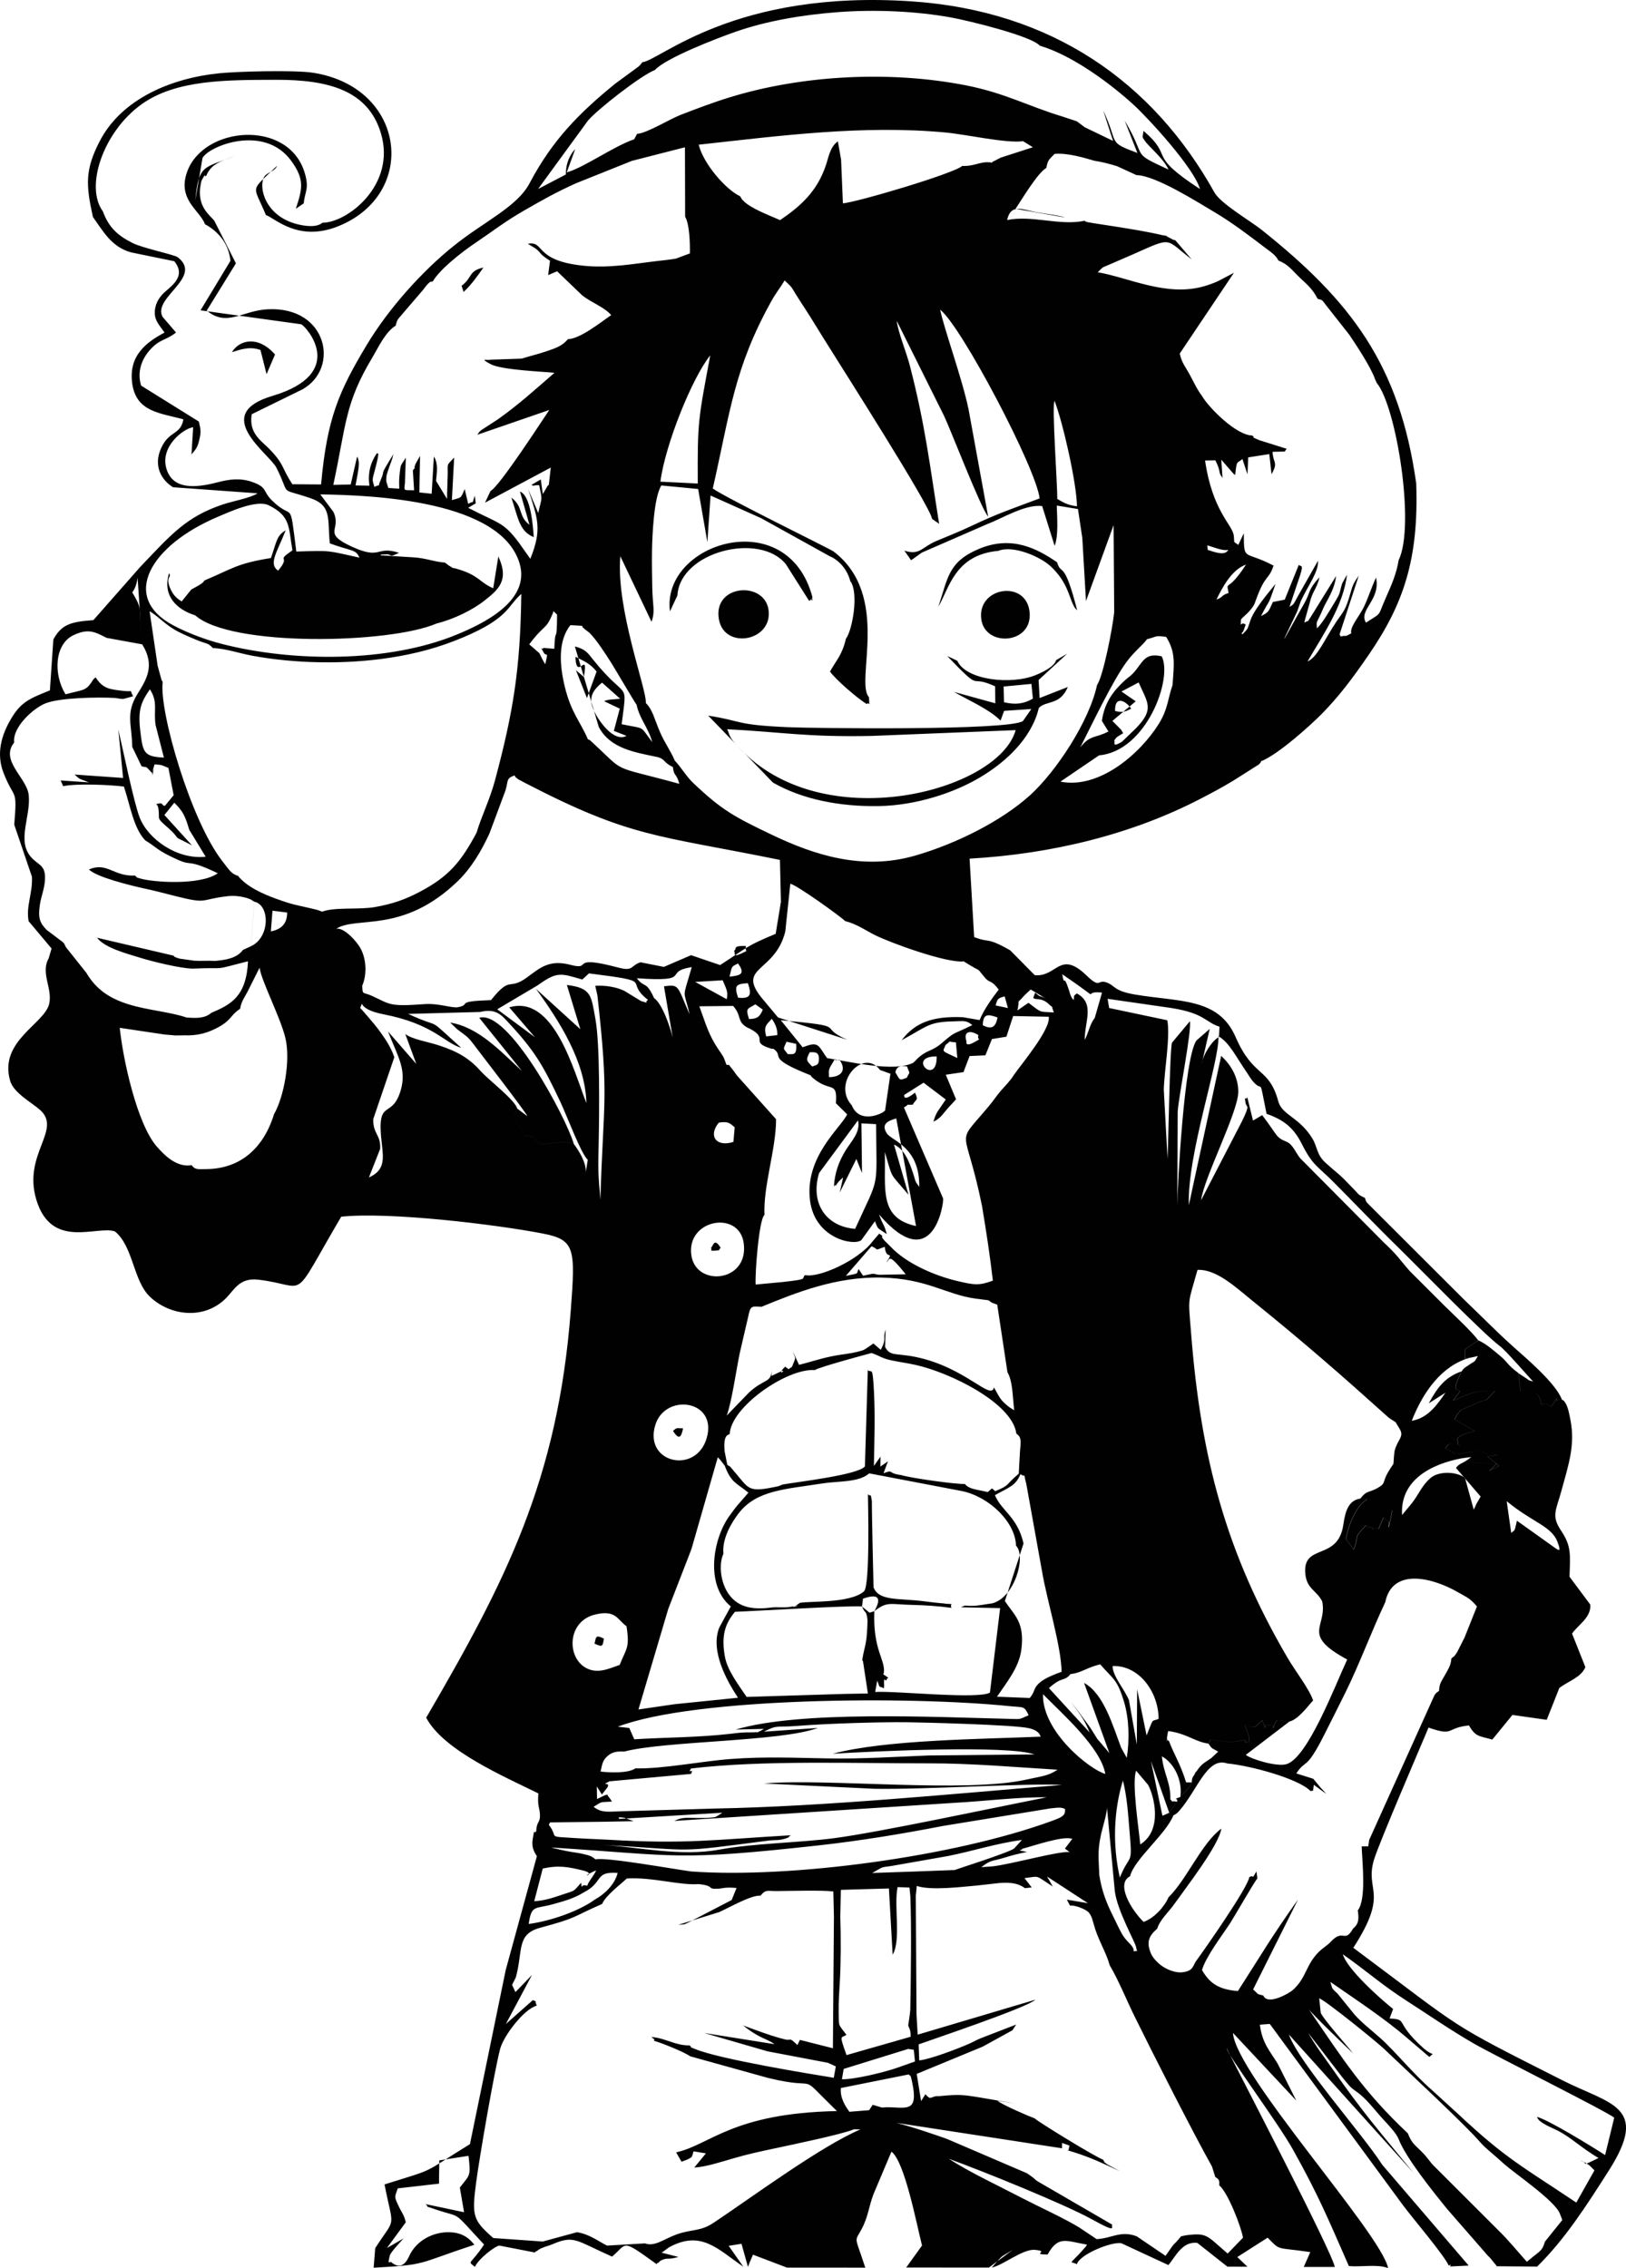 <?xml version="1.0" encoding="UTF-8"?>
<!DOCTYPE svg PUBLIC "-//W3C//DTD SVG 1.1//EN" "http://www.w3.org/Graphics/SVG/1.1/DTD/svg11.dtd">
<!-- Creator: CorelDRAW -->
<svg xmlns="http://www.w3.org/2000/svg" xml:space="preserve" width="70.14mm" height="97.8mm" style="shape-rendering:geometricPrecision; text-rendering:geometricPrecision; image-rendering:optimizeQuality; fill-rule:evenodd; clip-rule:evenodd"
viewBox="0 0 70.14 97.8"
 xmlns:xlink="http://www.w3.org/1999/xlink">
 <defs>
  <style type="text/css">
   <![CDATA[
    .fil0 {fill:#010101}
   ]]>
  </style>
 </defs>
 <g id="Capa_x0020_1">
  <path class="fil0" d="M30.483 62.02c-0.466,1.585 -2.733,1.068 -2.211,-0.583 0.436,-1.378 2.696,-1.068 2.211,0.583zm22.514 -36.448c-0.355,0.111 -0.172,0.146 -0.524,0.286 0.255,-0.532 0.668,-1.301 1.275,-1.51 -0.826,1.278 -0.859,0.629 -0.751,1.224zm-0.014 -1.86c-0.134,0.263 -0.554,0.111 -0.886,0.001l-0.019 -0.195c0.26,0.069 0.659,0.251 0.905,0.193zm0.571 3.607c0.103,-0.112 0.085,-0.121 0.18,-0.388 -0.246,-0.164 -0.218,0.232 -0.204,-0.212 0.034,-0.081 0.44,-0.355 0.589,-0.691 0.013,-0.03 0.045,-0.122 0.056,-0.153 0.422,-1.16 0.537,-0.819 0.762,-1.484 -1.285,-0.678 -1.273,-0.146 -1.284,-1.396l-0.236 0.503 -0.175 -0.125c-0.002,-0.051 -0.008,-0.137 -0.02,-0.281 -0.071,-0.483 -0.922,-1.05 -1.239,-3.233l0.443 -0.009c0.28,0.559 0.086,0.46 0.309,0.759l-0.053 -0.786 0.54 0.621c0.005,-0.017 0.038,0.027 0.058,0.041 0.075,-0.676 0.072,-0.481 0.314,-0.69l0.219 0.664 0.03 -0.735 0.91 -0.142 0.097 0.868c0.3,-0.539 0.07,-0.448 0.042,-0.967 0.752,-0.022 0.442,0.026 0.615,-0.128l-1.186 -0.373c-0.456,-0.203 -0.119,-0.033 -0.298,-0.201 -0.698,-0.005 -1.896,-1.215 -2.178,-1.715 -0.188,-0.24 -0.345,-0.574 -0.512,-0.887 -0.203,-0.381 -0.347,-0.504 -0.443,-0.932l2.338 -3.484 -0.677 0.357c-0.215,0.097 -0.392,0.161 -0.625,0.228 -1.613,0.46 -3.228,-0.377 -4.575,-0.608 0.239,-0.225 0.154,-0.183 0.386,-0.28l1.112 -0.481c1.77,-0.784 1.377,-0.695 2.555,0.206l-0.706 -0.826c-0.2,-0.043 -0.038,-0.011 -0.255,-0.108 -0.266,-0.118 0.079,-0.043 -0.325,-0.114 -1.072,-0.261 -3.261,-0.537 -3.278,-0.577 -0.012,-0.029 -0.045,-0.025 -0.066,-0.038 -1.058,0.225 -2.251,-0.255 -3.331,-0.033 0.158,-0.722 0.659,-0.452 1.229,-0.345 0.457,0.086 0.922,0.124 1.289,0.238l-2.153 -0.378c0.282,-0.417 0.943,-1.541 1.327,-1.763 0.072,-0.364 0.108,-0.34 0.355,-0.605 0.562,-0.049 1.275,0.167 1.715,0.296 0.326,0.047 0.714,0.151 0.982,0.235l0.836 0.385c0.831,0.009 2.709,1.211 3.372,1.601 0.749,0.442 1.488,1.005 2.188,1.538 0.194,0.148 0.458,0.312 0.562,0.542 0.447,0.181 0.582,0.416 0.927,0.743 0.305,0.289 0.554,0.489 0.767,0.911 0.228,0.054 0.186,0.052 0.373,0.289l0.989 1.255c0.294,0.436 0.927,1.386 1.11,1.912l0.077 0.17c0.839,1.005 1.671,6.135 0.946,7.642 -0.102,0.607 -0.303,1.055 -0.549,1.611 -0.389,0.879 -0.139,0.611 -0.862,1.085 -0.339,-0.543 0.648,-0.982 0.433,-1.942 -0.189,0.402 -0.33,0.862 -0.525,1.268 -0.195,0.406 -0.617,0.866 -0.542,1.135l-0.214 0.11c-0.352,-0.014 -0.173,0.118 -0.291,-0.065l0.828 -2.531c-0.307,0.434 -0.259,0.45 -0.447,1.044 -0.157,0.495 -0.287,0.59 -0.525,0.948 -0.522,0.784 -0.801,1.507 -1.239,1.709 0.665,-1.144 1.554,-2.418 1.702,-3.744l-0.206 0.376c-0.151,0.473 -0.02,0.322 -0.375,0.901 -0.2,0.325 -0.482,0.823 -0.716,1.036 -0.024,-0.384 -0.032,-0.135 0.267,-0.847 0.142,-0.338 0.49,-0.79 0.562,-1.408l-1.125 1.814c-0.156,0.208 0.046,0.049 -0.251,0.193l0.284 -1.02c0.121,-0.381 0.274,-0.489 0.376,-0.939 -0.537,0.597 -0.358,0.615 -0.679,1.17 -0.702,1.217 -1.337,2.498 -0.285,0.313l0.156 -0.447c0.322,-0.694 0.774,-1.262 0.743,-1.743l-0.897 1.58c-0.171,0.328 -0.159,0.299 -0.334,0.411l0.458 -1.36c0.168,-0.526 0.025,-0.345 -0.054,-0.459l-0.608 1.506 -0.511 0.1c-0.196,0.432 -0.181,0.443 -0.512,0.606 0.441,-0.861 0.256,-0.316 0.626,-1.386 -0.33,0.41 -0.967,1.149 -1.105,1.637 -0.126,0.351 -0.056,0.259 -0.32,0.536l-0.044 -0.035zm-10.494 -3.562c0.634,-0.263 1.817,0.245 2.267,0.669 0.718,0.677 0.773,1.273 0.979,1.679 0.079,0.157 0.083,0.127 0.16,0.214 -0.575,-2.249 -0.675,-1.449 -0.868,-2.072 -0.87,-0.597 -1.961,-1.167 -3.365,-0.579 -1.341,0.562 -1.343,1.267 -1.754,2.489 0.466,-0.773 0.697,-2.229 2.581,-2.402zm5.042 6.904c-0.028,-0.673 0.452,-0.463 0.694,-0.099 -0.234,0.117 -0.366,0.183 -0.694,0.099zm0.263 0.81l-0.38 -0.383 1.007 -0.845 -0.616 -0.422 0.742 -0.392c0.382,0.879 0.694,1.139 -0.112,1.972l-0.609 0.587c-0.453,0.269 -0.281,0.028 -0.332,-0.046 0.079,-0.164 0.168,-0.192 0.384,-0.321l-0.084 -0.15zm-0.953 1.102c2.043,-0.181 3.188,-3.315 2.7,-4.271 -0.766,-0.174 -0.81,0.28 -1.236,0.735 -0.121,0.13 -0.228,0.186 -0.342,0.292 -0.45,0.417 -0.884,0.907 -1.002,1.759l0.282 0.456c-0.557,0.297 -0.794,0.135 -1.217,0.692 0.499,-0.98 1.391,-2.865 2.002,-3.695 0.342,-0.464 0.734,-0.756 0.879,-0.977 0.465,-0.112 0.304,-0.168 0.826,-0.099 0.415,0.656 0.345,1.156 0.274,2.083 -0.2,0.569 -0.194,1.029 -0.59,1.665 -0.806,1.295 -2.578,2.829 -4.244,2.493l1.668 -1.133zm-18.191 -6.894c0.116,-1.898 3.551,-2.747 4.679,-1.349l1.004 1.584c0.32,-0.254 0.005,0.183 0.142,-0.159 -1.068,-4.061 -6.53,-2.349 -6.146,0.61l0.321 -0.686zm7.052 64.363l2.926 -0.586c0.063,0.115 0.055,-0.109 0.151,0.35 0.25,1.195 -0.154,1.101 -0.884,1.069 -0.63,-0.028 -0.143,0.091 -0.82,-0.11l-0.154 0.233 -0.853 0.069c-0.191,-0.269 -0.408,-0.61 -0.366,-1.024zm2.906 -1.685l0.238 0.037 0.052 0.504 -0.74 0.262c-0.534,0.191 -1.885,0.523 -2.411,0.503l0.076 -0.445 2.785 -0.862zm0.089 -6.604c0.055,1.263 0.024,3.534 -0.001,4.912 -0.002,0.125 -0.088,0.656 -0.088,0.658 0.004,0.125 0.105,0.128 0.105,0.508l-2.768 0.792c-0.333,-0.938 -0.234,-0.711 -0.004,-0.876 -0.368,-0.493 -0.323,-0.32 -0.334,-0.977 -0.008,-0.448 0.026,-0.902 0.048,-1.288 0.05,-0.858 0.051,-1.953 0.022,-2.815l0.023 -1.17 2.074 -0.06 0.161 2.857c0.374,-0.633 0.044,-2.101 0.213,-2.916l0.513 0.019 0.036 0.354zm-3.295 0.884l-0.044 5.69 -1.424 -0.36 -0.107 0.223c-0.368,-0.355 -0.253,-0.193 -0.493,-0.234l-0.315 -0.082c-0.058,-0.017 -0.249,-0.074 -0.329,-0.101 -0.445,-0.146 -0.824,-0.291 -1.203,-0.428 0.736,0.588 0.987,0.54 1.352,0.807l-3.034 -0.483 2.734 0.791 2.605 0.495 0.339 0.156 -0.088 0.489c-1.022,-0.165 -4.901,-0.796 -5.973,-1.236 -0.426,-0.175 -0.05,0.002 -0.248,-0.16 -0.615,0.012 -1.038,-0.32 -1.649,-0.362 0.242,0.183 0.086,0.08 0.117,0.164 0.336,0.092 1.335,0.499 1.559,0.668l3.37 0.936c2.398,0.584 1.122,-0.365 2.96,1.426 -4.523,0.09 -5.471,1.461 -6.936,1.78l0.233 0.405c0.105,-0.042 0.231,-0.078 0.323,-0.132 0.142,-0.083 0.11,-0.033 0.196,-0.316l0.533 0.087 -0.501 0.609c0.455,-0.011 1.227,-0.261 1.699,-0.398 0.604,-0.175 1.087,-0.279 1.7,-0.41 0.802,-0.173 2.976,-0.621 3.491,-0.84l0.276 0.005c-1.713,0.73 -4.638,2.896 -6.326,4.022 -0.592,0.395 -0.926,0.266 -1.604,0.507 -0.534,0.19 -0.939,0.543 -1.365,0.387l-1.636 0.095c-0.372,-0.182 -0.746,-0.489 -1.294,-0.578l-1.479 0.403 -2.133 -0.15c-0.874,-0.772 -0.933,-0.936 -0.741,-2.391 0.148,-1.118 0.779,-4.775 1.035,-5.762 0.142,-0.549 1.013,-1.714 1.58,-1.868 -0.13,-0.312 0.07,-0.12 -0.168,-0.24l-1.165 1.032 1.127 -2.115 -0.713 0.737 -0.145 -0.312 0.162 -0.32c0.317,-1.157 0.015,-1.86 1.046,-2.14 1.67,-0.452 1.305,-0.43 2.674,-1.027 0.164,-0.374 0.79,-0.834 1.067,-1.1 1.103,-0.065 2.284,0.305 3.101,0.243 0.702,0.072 0.346,0.216 0.786,0.201 0.303,-0.011 0.292,-0.08 0.848,-0.035l-0.212 0.52 -1.894 0.983c-0.198,0.075 0.011,0.049 -0.413,0.088l1.774 -0.552c0.412,-0.183 1.393,-0.747 1.776,-0.705 0.236,-0.285 0.277,-0.195 0.737,-0.2 0.613,-0.006 1.917,-0.043 2.406,0.017l0.025 1.067zm2.677 8.905l7.161 1.099 0.002 -0.23 0.318 0.111c0.004,0.013 -0.005,0.024 -0.005,0.041l-0.026 0.112c0.039,0.116 -0.316,-0.038 0.248,0.143 0.775,0.249 1.195,0.463 1.959,0.808l-0.524 -0.281c-0.173,-0.128 -0.09,-0.032 -0.202,-0.216 -0.323,-0.106 -2.878,-1.677 -2.944,-1.776 -0.203,-0.07 -1.409,-0.587 -1.607,-0.759l0.779 0.116c-2.24,-0.36 -2.107,-0.432 -3.312,-0.316 -0.008,0.001 -0.036,-0.002 -0.044,-0.001 -0.008,0.001 -0.038,-0.004 -0.046,-0.003 -0.295,0.038 -0.241,0.192 -0.489,-0.081l-0.185 0.299 -0.189 -1.175 2.848 -1.176 1.283 -0.706c0.018,-0.024 0.152,-0.238 0.16,-0.246l-1.509 0.583c-0.252,0.102 -0.275,0.134 -0.496,0.233 -0.501,0.225 -1.719,0.686 -2.177,0.731l-0.026 -0.692c0.443,-0.164 4.684,-1.583 5.035,-1.926l-5.076 1.507 -0.051 -0.868 -0.031 -5.121 0.043 -0.425c0.599,0.208 1.935,0.041 2.642,-0.022l0.936 -0.105c0.268,-0.015 0.731,-0.048 1.087,0.224l0.294 -0.032 -0.314 -0.402c0.707,-0.08 0.412,-0.151 1.222,0.361l-0.248 -0.429 1.765 1.15 -0.911 -0.154 0.139 0.261c0.204,-0.04 0.655,0.153 0.773,0.261 0.182,0.166 0.209,0.444 0.313,0.755 0.195,0.583 0.471,1.006 0.627,1.56 0.362,0.602 0.74,1.528 1.062,2.182 0.791,1.608 2.501,4.978 3.349,6.494l0.138 0.443c0.123,0.098 0.198,0.09 0.172,0.364 0.38,0.306 0.965,1.838 1.025,2.26l-0.661 0.682c-0.915,-0.779 -0.866,-0.909 -1.814,-0.785l-0.196 0.043c-0.408,0.501 -0.148,0.086 -0.67,0.841l-1.244 -0.843c-0.696,-0.264 -1.083,0.094 -1.728,0.122l-0.756 -0.506c-0.641,-0.392 -1.745,-0.895 -2.459,-1.265 -1.204,-0.624 -2.211,-1.087 -3.165,-1.694 1.458,0.525 5.019,1.968 6.183,2.615 1.184,0.657 0.774,0.283 0.876,0.229l-2.534 -1.471c-1.234,-0.708 -0.437,-0.26 -1.146,-0.747l-3.439 -1.475c-0.371,-0.136 -1.471,-0.517 -2.215,-0.704zm27.994 5.124c-0.137,0.432 -0.153,0.342 -0.78,0.87 -0.369,-0.408 -0.796,-0.942 -1.27,-1.398l-2.664 -2.661c-0.302,-0.288 -0.297,-0.386 -0.602,-0.686 -0.327,-0.322 -0.437,-0.383 -0.598,-0.793 -1.926,-1.815 -2.777,-3.161 -4.296,-5.386 0.087,0.173 1.764,1.777 1.933,1.936 -0.201,-0.265 -1.296,-1.485 -1.395,-1.75l-0.066 -0.624c0.3,0.107 2.488,1.886 2.791,2.174 1.071,1.019 2.828,2.644 3.861,3.711 0.285,0.294 0.313,0.377 0.629,0.649 0.249,0.214 0.442,0.381 0.684,0.599 0.471,0.424 2.227,1.606 2.423,2.169l0.099 0.258 -0.748 0.931zm-35.281 -65.219c2.41,0.123 3.408,0.346 6.236,0.289l6.213 -0.25c-0.742,2.652 -8.359,4.647 -11.941,0.742 -0.096,-0.105 -0.173,-0.175 -0.248,-0.273 -0.196,-0.253 -0.176,-0.375 -0.26,-0.509zm14.78 48.424c-0.398,-0.073 -2.506,0.519 -3.319,0.612l-0.494 0.036c0.444,-0.339 0.447,-0.238 1.011,-0.414 0.334,-0.104 0.593,-0.168 0.962,-0.243 -0.541,-0.102 -0.224,-0.052 -0.199,-0.137 0.464,-0.121 1.774,-0.578 2.15,-0.425l-0.316 0.416 0.205 0.155zm-4.96 0.77l-1.666 0.063 -1.894 0.065c0.548,-0.299 0.313,-0.226 0.833,-0.302l2.444 -0.43c1.085,-0.217 2.072,-0.544 3.182,-0.692l-0.329 0.362c-0.196,0.173 -2.539,0.911 -2.57,0.935zm-11.371 0.062c-0.783,-0.106 -3.667,-0.626 -4.123,-0.522 -0.172,-0.136 -0.225,-0.157 -0.511,-0.226 -0.186,-0.045 -0.356,-0.066 -0.553,-0.098 -0.266,-0.044 -0.634,-0.129 -0.853,-0.188 5.548,0.356 5.374,0.59 11.561,-0.092 1.732,-0.191 3.584,-0.494 5.337,-0.835l4.635 -0.757c0.476,-0.059 0.489,-0.031 0.635,0.023 0.028,0.29 -0.128,0.355 -0.563,0.515 -4.231,1.551 -11.29,2.488 -15.566,2.18zm-4.094 -0.047c-0.126,0.275 -0.33,0.469 -0.387,0.667 -0.308,-0.115 -0.229,0.235 -0.26,-0.134 -0.383,0.423 -0.218,0.31 -0.847,0.524 -0.439,0.149 -0.729,0.242 -1.18,0.276l0.368 -1.411c0.685,-0.151 1.104,-0.074 1.757,0.089 0.653,0.163 -0.348,0.373 0.55,-0.011zm-0.526 0.943c0.854,-0.43 0.436,-0.907 1.452,-0.833 -0.129,0.522 -0.591,0.932 -0.978,1.146 -0.664,0.484 -1.865,0.922 -2.859,1.056 0.118,-0.845 0.274,-0.634 1.053,-0.854 0.477,-0.135 0.902,-0.245 1.333,-0.515zm-3.377 3.353l-1.543 7.51c-2.175,1.339 -1.364,1.009 -3.685,1.737 0.393,2.006 0.508,1.341 -0.401,2.748l-0.068 0.844c2.347,-0.128 1.824,-0.161 4.345,-0.99 -0.214,-0.273 -0.479,-0.478 -0.902,-0.528 -0.713,-0.084 -1.48,0.244 -1.852,0.899 -0.077,0.136 -0.288,0.82 -0.819,0.392 -0.054,-0.093 -0.203,0.194 -0.071,-0.31 0.033,-0.127 0.476,-0.598 0.586,-0.724l-0.715 0.412 0.815 -1.11c-0.087,-0.357 -0.175,-0.404 -0.318,-0.716 -0.191,-0.415 -0.162,-0.339 -0.03,-0.746l1.78 -0.204 0.012 -1.003 1.262 -0.197c0.105,0.918 0.05,0.812 -0.375,1.368l0.182 1.064 -1.658 -0.349c0.229,0.197 -0.174,0.019 0.328,0.194 1.331,0.464 0.72,-0.028 2.193,1.549 -0.604,0.916 -0.739,0.679 -0.394,0.962 0.151,-0.345 0.858,-0.892 1.053,-0.917l1.529 0.297c0.024,-0.017 0.058,-0.076 0.07,-0.054 0.012,0.022 0.054,-0.04 0.072,-0.049 0.156,-0.087 -0.008,-0.018 0.227,-0.114 0.164,-0.067 0.187,-0.052 0.389,-0.137 0.954,-0.405 1,-0.165 2.576,0.532 0.681,-0.574 0.361,-0.795 1.92,0.324 0.019,-0.017 0.042,-0.073 0.052,-0.054 0.018,0.035 0.082,-0.077 0.121,-0.096 0.35,-0.165 0.267,-0.011 0.769,-0.159l-0.722 -0.184 0.32 -0.233c1.38,-0.752 2.091,0.076 3.203,0.839l-0.633 -0.902 0.553 -0.087 0.28 0.999c0.013,-0.023 0.023,-0.089 0.026,-0.074 0.004,0.015 0.02,-0.059 0.026,-0.075l0.164 -0.381 1.464 0.557 3.38 0.002c-0.458,-1.415 -0.477,-1.077 -0.164,-1.651 0.29,-0.533 0.316,-0.987 0.515,-1.511l0.778 -1.84c0.571,0.43 1.073,3.083 1.319,4.048l-0.683 0.949 3.568 0.002 1.03 -0.765c-0.641,0.4 -0.333,0.136 -0.907,0.763 0.445,-0.071 1.331,-0.806 1.855,-0.762 0.678,0.057 -0.195,0.201 0.553,0.202 0.464,-0.834 0.793,-0.582 1.704,-0.426 -0.013,0.024 -0.035,0.032 -0.042,0.069l-0.309 0.345c-0.445,0.466 -0.367,0.288 -0.089,0.428 0.114,-0.421 1.512,-0.989 1.921,-0.902l2.026 0.94c0.3,-0.346 0.594,-1.04 1.249,-0.955l1.295 1.023 0.866 0.003 -0.438 -0.417 1.308 -0.834c0.585,0.583 0.306,0.396 1.842,0.621l-0.283 0.641 1.338 0c-0.108,-0.637 -4.048,-8.201 -4.667,-9.435 0.04,0.296 2.21,3.203 2.864,4.375 1.124,2.015 1.497,2.945 2.412,5.022 0.55,0.048 1.204,-0.094 1.692,0.085 -0.311,-1.505 -6.574,-8.354 -6.693,-10.14l2.732 2.918 -0.805 -1.596c-0.335,-0.54 -0.672,-0.894 -0.765,-1.677l0.427 -0.032 5.748 7.821c0.396,0.534 1.767,2.142 1.97,2.597 0.09,-0.002 0.095,-0.151 0.067,0.041l0.794 -0.039 -3.732 -4.352c-0.808,-1.276 -3.586,-4.383 -4.024,-5.613l5.375 5.965c-1.526,-1.863 -2.14,-2.542 -3.507,-4.498 -0.369,-0.527 -0.697,-0.95 -1.034,-1.534l1.486 1.931c0.278,0.327 0.302,0.397 0.588,0.595 0.441,0.307 0.764,0.764 1.148,1.185 0.235,0.258 0.581,0.611 0.68,0.87 0.313,0.814 1.5,2.282 2.074,2.992l1.643 1.883c0.112,0.14 0.141,0.151 0.253,0.274l0.207 0.257c0.009,-0.018 0.034,0.049 0.05,0.074l1.746 0.015c1.211,-1.191 2.14,-2.648 3.091,-4.139 1.781,-2.791 0.066,-2.85 -1.991,-3.89 -5.088,-2.572 -4.114,-2.054 -9.029,-5.719 1.579,-2.439 0.472,-2.424 0.896,-3.811 0.223,-0.728 1.972,-4.788 2.349,-5.685 1.13,0.396 0.729,0.01 1.743,-0.092 0.289,0.498 0.436,0.449 1.008,0.609l0.867 -1.062 1.48 0.21 0.542 -1.37c0.399,-0.309 0.934,-0.449 1.125,-0.902l-0.574 -1.445c0.217,-0.341 0.84,-0.693 0.785,-1.254l-0.895 -1.199c0.03,-0.975 0.088,-1.314 -0.371,-1.999 -0.426,-0.636 -0.205,-0.871 0.025,-1.717 0.301,-1.105 0.6,-1.962 0.384,-3.056 -0.045,-0.226 -0.099,-0.547 -0.224,-0.735 -0.096,-0.143 -0.085,-0.088 -0.136,-0.125 -0.26,-0.05 -0.25,0.189 -0.225,-0.064l-0.235 0.361c-0.39,-0.224 -0.271,-0.125 -0.416,-0.08 -0.134,-0.458 -0.133,-0.487 -0.58,-0.575 -0.131,-0.026 -0.113,-0.036 -0.34,-0.029l-0.083 -0.759c-0.115,-0.103 -0.219,-0.151 -0.411,-0.357 -0.171,-0.183 -0.185,-0.227 -0.377,-0.386 -0.344,-0.286 -0.617,-0.527 -0.95,-0.676 -0.119,0.129 0.025,-0.011 -0.215,0.152 -0.183,0.125 -0.188,0.136 -0.351,0.232 0,0.776 -0.046,0.218 0.195,0.375l0.358 -0.079c-0.194,0.32 -0.055,0.154 -0.404,0.395 -0.193,0.133 -0.188,0.107 -0.299,0.267 -0.4,0.834 -0.257,0.741 -0.061,0.855l-0.299 0.397c0.987,-0.385 0.786,-0.396 1.789,-0.396 -0.474,0.506 -0.276,0.331 -0.593,0.436l-0.846 0.367c-0.052,0.041 -0.116,0.122 -0.151,0.169 -0.103,0.139 -0.041,0.069 -0.136,0.243l0.814 0.476c0.003,0.002 0.027,0.02 0.029,0.011 0.002,-0.009 0.02,0.006 0.031,0.006 -0.181,0.068 -0.706,0.167 -0.757,0.356l0.027 0.216c0.006,0.02 0.062,0.049 0.09,0.071 -0.616,-0.163 -0.458,-0.044 -0.639,0.103 0.631,0.343 0.32,0.276 1.06,0.165 0.724,-0.108 0.591,0.175 1.203,0.125l-0.438 0.061c0.592,0.555 0.649,0.313 0.082,0.621l0.308 -0.308 -0.935 -0.025 -0.534 -0.207 0.374 -0.049c-0.432,0.34 -0.479,0.231 -0.662,0.47l1.065 1.233 -0.191 0.332c-0.043,0.094 -0.051,0.138 -0.107,0.231l-0.377 -1.363c-0.284,-0.233 -0.887,-0.297 -1.293,-0.12 -0.308,0.134 -0.564,0.536 -0.747,0.838 -0.244,0.402 -0.385,0.514 -0.667,0.873l-0.428 -0.187 -0.153 0.745c0.027,-0.388 0.084,-0.154 -0.225,-0.441l-0.214 0.494c-1.29,-0.316 0.41,0.277 -0.533,-0.17 -0.616,0.677 -0.253,0.307 -0.534,1.056l-0.322 -0.433c-0.046,-0.101 0.296,-1.417 0.905,-1.73l-0.293 -0.04c-0.528,0.079 -0.657,0.544 -0.746,1.141 -0.234,1.575 -1.768,0.768 -1.637,2.112 0.064,0.657 0.49,0.704 0.73,1.19 0.217,1.116 -0.932,1.416 1.076,2.501 -0.531,1.137 -1.714,4.271 -2.634,4.516 -0.411,0.11 -1.475,-0.203 -1.741,-0.404l1.874 -1.431 -0.518 -0.073 -0.066 0.107c-0.31,0.478 0.2,0.056 -0.321,0.118 -0.344,0.041 -0.029,-0.08 -0.147,0.106l-0.107 -0.32c-0.345,0.359 -0.354,0.355 -0.746,0.213l0.165 0.479c0.017,0.372 0.109,0.169 -0.166,0.267l-0.001 -0.107c-0.843,0.158 -0.553,0.056 -1.492,0l-0.087 0.155c0.193,0.255 0.073,0.146 0.422,0.346l-0.301 0.28c-0.317,0.221 -0.4,0.228 -0.64,0.577 -0.018,0.026 -0.05,0.029 -0.057,0.074 -0.008,0.051 -0.08,0.126 -0.09,0.152 -0.049,0.125 -0.037,0.06 -0.054,0.246 -0.14,0.308 -0.006,0.065 -0.157,0.261l-0.331 0.362c-0.407,0.169 -0.082,-0.005 -0.142,0.207l-0.337 0.476c0.071,0.229 -0.058,0.125 0.18,0.112l0.108 -0.06c0.072,-0.061 0.062,-0.043 0.15,-0.144 0.775,-0.886 1.201,-2.333 2.058,-2.034 1.038,0.098 3.09,0.664 3.593,1.189l0.114 -0.017 0.031 -0.251 0.532 0.39c-0.078,-0.094 -0.122,-0.145 -0.226,-0.252l-0.328 -0.397 -0.733 -0.231c0.407,-0.632 0.406,-0.084 1.197,-1.652 0.327,-0.648 0.608,-1.202 0.925,-1.845 0.608,-1.234 1.126,-2.642 1.714,-3.885 0.316,-1.545 2.113,-1.02 3.112,-0.446 0.474,0.272 0.534,0.268 0.844,0.627l-0.539 1.349c-0.092,0.172 -0.172,0.346 -0.251,0.494 -0.058,0.109 -0.049,0.113 -0.12,0.211 -0.117,0.162 -0.054,0.072 -0.192,0.186 -0.028,0.288 -0.095,0.388 -0.242,0.654 -0.209,0.38 -0.272,0.405 -0.292,0.748 -0.124,0.097 -0.075,0.032 -0.19,0.172l-2.823 6.255 -0.039 0.275 -0.285 0.002c0.026,0.708 0.209,2.282 -0.167,2.761 0.048,0.359 0.057,0.567 -0.207,0.788 -0.343,0.607 -0.404,0.063 -0.85,0.458 -0.103,0.091 -0.106,0.116 -0.232,0.223l-0.105 0.083c-0.871,0.617 -0.738,1.298 -1.419,1.891 -0.148,0.129 -1.076,0.672 -1.263,0.229 -0.343,-0.09 -0.165,-0.029 -0.44,-0.262l1.938 -3.879c-1.218,1.716 -1.544,2.319 -2.594,3.948 -0.859,-0.069 -1.226,-0.354 -1.549,-0.907 0.175,-0.593 0.887,-1.517 1.218,-2.026 0.175,-0.269 1.073,-1.838 1.171,-1.921l-0.039 -0.307c-0.249,0.423 -0.054,0.114 -0.31,0.247 -0.053,0.44 -1.908,3.093 -2.317,3.651 -0.133,0.24 -0.138,0.364 -0.453,0.434 -0.231,0.051 -0.427,0.011 -0.623,-0.059 -0.331,-0.117 -0.626,-0.356 -0.814,-0.656 -0.24,-0.515 -0.169,-0.8 0.235,-1.144 0.115,-0.387 0.486,-0.708 0.735,-1.06 0.534,-0.753 1.917,-2.527 2.033,-3.257 -0.846,0.618 -1.483,2.179 -2.281,2.964 -0.178,0.411 -0.621,0.901 -1.074,1.058 -0.562,-0.551 -1.199,-1.657 -0.585,-1.966 0.185,-0.741 1.542,-1.806 1.872,-2.63 -0.238,0.013 -0.108,0.118 -0.18,-0.112l0.337 -0.476c-0.335,-0.056 -0.118,0.073 -0.29,-0.1 0.023,-0.725 -0.295,-1.11 -0.365,-1.857 0.507,0.275 0.903,1.025 0.796,1.749l0.331 -0.362c0.151,-0.195 0.017,0.048 0.157,-0.261l-0.239 -0.001c-0.257,-0.829 -0.488,-1.127 -0.74,-1.786 -0.196,-0.147 -0.043,0.141 -0.085,-0.153 -0.001,-0.006 0.048,-0.27 0.049,-0.274 0.781,0.092 1.172,0.47 1.734,0.539l0.087 -0.155c0.939,0.056 0.649,0.158 1.492,0l0.001 0.107c0.275,-0.099 0.183,0.105 0.166,-0.267l-0.165 -0.479c0.392,0.142 0.401,0.145 0.746,-0.213l0.107 0.32c0.119,-0.186 -0.197,-0.065 0.147,-0.106 0.521,-0.062 0.011,0.359 0.321,-0.118l0.066 -0.107 0.518 0.073c0.393,-0.095 0.758,-0.613 1.036,-0.915 -0.179,-0.513 -0.773,-1.272 -1.104,-1.838 -2.658,-4.541 -3.737,-8.631 -4.158,-13.964 -0.132,-1.667 -0.152,-1.231 0.274,-2.765 0.819,-0.035 1.63,0.734 2.401,1.358 2.248,1.818 3.764,3.144 5.859,5.026l0.286 0.186 0.181 0.299c0.193,0.337 -0.094,0.426 -0.229,0.949 -0.093,0.812 0.06,0.325 -0.286,0.921 -0.251,0.432 -0.061,0.461 -0.48,0.686 -0.366,0.197 -0.416,0.072 -0.705,0.431l0.293 0.04c-0.608,0.314 -0.951,1.63 -0.905,1.73l0.322 0.433c0.281,-0.748 -0.082,-0.379 0.534,-1.056 0.944,0.448 -0.757,-0.146 0.533,0.17l0.214 -0.494c0.309,0.287 0.251,0.053 0.225,0.441l0.153 -0.745 0.428 0.187c-0.083,-1.488 1.235,-2.189 2.606,-2.443l0.534 0.207 0.935 0.025 -0.308 0.308c0.567,-0.307 0.51,-0.066 -0.082,-0.621l0.438 -0.061c-0.612,0.05 -0.479,-0.233 -1.203,-0.125 -0.74,0.111 -0.428,0.178 -1.06,-0.165 0.181,-0.147 0.023,-0.266 0.639,-0.103 -0.028,-0.023 -0.083,-0.052 -0.09,-0.071l-0.027 -0.216c0.051,-0.189 0.576,-0.288 0.757,-0.356 -0.01,0 -0.028,-0.015 -0.031,-0.006 -0.002,0.009 -0.026,-0.009 -0.029,-0.011l-0.814 -0.476c0.095,-0.173 0.033,-0.104 0.136,-0.243 0.035,-0.047 0.099,-0.128 0.151,-0.169l0.846 -0.367c0.317,-0.105 0.119,0.07 0.593,-0.436 -1.003,0 -0.802,0.011 -1.789,0.396l0.299 -0.397c-0.196,-0.114 -0.339,-0.021 0.061,-0.855 -0.731,0.256 -1.052,0.725 -1.411,1.378l0.72 -0.458c-0.368,0.533 -0.754,1.092 -1.454,1.212 0.496,-1.264 1.304,-2.378 2.49,-2.715 -0.241,-0.157 -0.195,0.401 -0.195,-0.375 0.163,-0.096 0.168,-0.107 0.351,-0.232 0.239,-0.163 0.095,-0.024 0.215,-0.152 -0.209,-0.312 -1.125,-1.172 -1.406,-1.446l-1.546 -1.543c-0.443,-0.506 -0.5,-0.654 -1.118,-1.231l-3.612 -3.639c-0.18,-0.226 -0.313,-0.591 -0.574,-0.699 -0.491,-0.203 -0.356,-0.232 -1.056,-1.149l-0.396 0.233 -0.244 -0.994c-0.128,0.146 -0.13,-0.124 -0.074,0.245 0.029,0.194 0.221,0.014 -0.161,0.786l-1.761 3.399c0.125,-0.977 1.595,-3.787 1.604,-4.668 0.006,-0.63 -0.312,-1.163 -0.737,-1.558l-1.396 6.441c-0.072,-2.225 1.313,-6.137 1.279,-7.284 0.469,0.254 0.769,0.911 1.229,1.568 0.079,0.112 0.166,0.271 0.258,0.376 0.473,0.543 0.234,-0.338 0.588,1.398 0.737,0.261 1.166,0.593 1.522,1.303 0.46,0.917 0.687,0.963 1.297,1.572 0.928,0.927 1.863,1.914 2.867,2.894 0.859,0.838 3.669,3.727 4.385,4.254 0.237,0.174 1.152,1.227 1.427,1.525 -0.329,-0.111 -0.086,-0.009 -0.332,-0.164l-0.303 -0.2 0.083 0.759c0.227,-0.007 0.208,0.003 0.34,0.029 0.447,0.087 0.446,0.116 0.58,0.575 0.145,-0.044 0.026,-0.143 0.416,0.08l0.235 -0.361c-0.025,0.253 -0.035,0.015 0.225,0.064 -0.252,-0.7 -1.548,-1.794 -2.074,-2.263 -0.781,-0.698 -1.448,-1.389 -2.18,-2.087l-4.005 -3.996c-0.23,-0.229 -0.177,-0.179 -0.238,-0.355 -0.3,-0.149 -0.224,-0.108 -0.498,-0.396 -0.723,-0.758 -0.541,-0.523 -1.215,-1.134 -0.376,-0.34 -0.337,-0.677 -0.56,-1.041 -0.569,-0.926 -1.301,-0.994 -1.466,-1.596 -0.41,-1.499 -1.069,-0.998 -1.842,-2.775 -0.741,-1.703 -2.414,-1.503 -4.347,-1.832 -0.857,-0.146 -0.858,-0.355 -1.13,-0.483 -0.516,-0.242 -0.302,0.292 -0.945,-0.33 -1.167,-1.128 -1.267,0.061 -2.241,-0.019l-1.06 -1.074c-1.063,-0.602 -0.854,-0.294 -1.555,-0.572l-0.197 -3.381c3.54,-0.2 7,-1.041 9.99,-2.597 0.498,-0.259 0.868,-0.454 1.383,-0.764l1.1 -0.697c0.11,-0.106 0.076,-0.094 0.106,-0.144 0.723,-0.279 2.154,-1.572 2.618,-2.045 0.724,-0.737 1.299,-1.491 2.031,-2.559 1.493,-2.178 2.152,-4.114 2.039,-7.372 -0.72,-5.138 -2.824,-7.875 -6.68,-10.947 -0.453,-0.361 -1.757,-1.123 -2.024,-1.602 -2.649,-4.753 -7.006,-7.837 -13.08,-8.243 -7.619,-0.509 -10.815,2.538 -11.602,2.628 -0.102,0.129 -0.045,0.077 -0.176,0.197l-0.989 0.724c-1.558,1.269 -2.711,2.43 -3.696,4.296 -0.537,1.017 -1.931,1.627 -3.276,2.704 -1.323,1.059 -2.786,2.668 -3.742,4.258 -1.216,2.025 -1.719,3.181 -1.976,6.027l-1.24 -0.009c-0.483,-0.746 -0.331,-0.829 -0.965,-1.495 -0.364,-0.382 -0.924,-0.684 -0.787,-1.524l2.197 -1.077c1.609,-0.912 1.069,-3.568 -1.49,-3.45 -1.127,0.051 -1.77,0.784 -2.647,0.057l1.258 -2.036 -0.93 -1.834c-0.165,-0.232 -0.784,-0.6 -0.586,-1.587 0.033,-0.166 0.024,-0.132 0.088,-0.245 0.163,-0.286 0.005,-0.029 0.152,-0.114 0.196,-0.499 0.628,-0.629 1.245,-0.857 -1.363,0.539 -1.572,0.354 -1.721,1.919l0.311 -1.825c0.275,-0.52 2.671,-1.483 3.834,0.131 0.569,0.79 0.483,1.179 0.191,2.057l0.343 -0.232c0.043,-0.513 0.251,-0.626 0.037,-1.328 -0.708,-2.317 -4.373,-2.01 -5.073,-0.02 -0.421,1.196 0.559,1.647 0.774,2.247 0.501,0.267 1.024,0.777 1.098,1.58l-1.289 2.133 4.341 0.601c0.203,0.082 2.051,2.111 -1.245,3.091 -2.687,0.799 -0.131,2.479 0.181,3.102 0.64,1.276 0.049,0.824 1.463,1.306 0.946,0.322 0.728,0.923 0.837,1.95 0.942,0.346 1.126,0.247 1.276,0.615 -1.416,-0.31 -1.18,-0.312 -2.722,-0.263 -0.303,-2.405 -0.108,-1.256 -1.07,-2.225 -0.382,-0.385 -0.174,-0.542 -0.824,-0.773 -0.525,-0.186 -1.002,-0.118 -1.494,0.01 -0.971,0.253 -1.933,0.326 -2.211,-0.574 -0.296,-0.961 0.731,-1.744 1.15,-1.799l-0.072 1.174c0.168,-0.205 0.249,-0.278 0.322,-0.573 0.098,-0.397 0.083,-0.462 -0.004,-0.845l-2.492 -1.551c-0.182,-0.609 0.035,-1.148 0.378,-1.534 0.435,-0.49 0.67,-0.394 1.129,-0.755l-0.58 -0.676c-0.451,-0.833 1.762,-1.703 0.658,-2.568 -0.148,-0.116 -1.502,-0.39 -1.945,-0.612 -0.666,-0.334 -1.039,-0.686 -1.289,-1.37 -0.787,-1.067 0.019,-3.434 1.667,-4.615 1.498,-1.073 3.69,-1.049 5.787,-1.057 2.311,-0.009 3.992,0.471 4.54,2.306 0.669,2.241 -1.469,3.865 -2.523,3.857 -0.259,0.224 -0.776,0.142 -1.094,0.061 -1.381,-0.354 -1.67,-1.59 -1.422,-2.033 0.115,-0.206 0.473,-0.231 0.558,-0.484 -1.204,1.171 -1.038,0.767 -0.48,2.126 0.388,0.126 1.376,1.171 3.096,0.491 3.49,-1.38 2.962,-6.007 -1.072,-6.63 -0.779,-0.12 -3.211,-0.059 -4.045,0.025 -2.033,0.205 -4.207,1.09 -5.157,2.944 -0.626,1.222 -0.59,1.866 -0.285,3.25 0.445,0.622 0.798,1.293 1.647,1.529l1.865 0.382c0.555,0.691 -0.195,1.098 -0.493,1.407 -0.184,0.191 -0.354,0.468 -0.35,0.815 0.004,0.349 0.194,0.529 0.422,0.853 -0.786,0.419 -1.577,1.001 -1.39,2.228 0.184,1.207 1.223,1.241 2.203,1.516 -0.125,0.689 -0.611,0.469 -0.96,1.238 -0.352,0.773 0.018,1.385 0.512,1.689l3.644 0.262c-0.289,0.199 -1.07,0.336 -1.502,0.482 -1.577,0.533 -2.218,1.285 -3.57,2.707l-2.008 2.28c-0.976,0.069 -1.374,0.186 -1.726,0.833l-0.149 2.196c-0.878,0.355 -1.239,0.493 -1.669,1.214 -0.42,0.704 -0.657,1.507 -0.33,2.346 0.475,1.218 0.597,0.586 0.461,2.23l0.763 2.245c0.038,0.717 -0.267,1.275 -0.142,1.919l0.989 1.177 -0.125 0.424c-0.36,0.635 0.178,1.311 0.021,1.967 -0.207,0.865 -2.18,1.603 -1.683,3.314 0.153,0.529 0.938,0.939 1.293,1.258 0.961,0.863 -0.765,1.902 -0.159,3.884 0.66,2.158 2.619,1.081 3.389,1.355 0.793,0.652 0.784,2.132 1.51,2.818 0.873,0.825 2.318,0.993 3.251,0.086 0.389,-0.378 0.592,-0.92 1.42,-0.825 2.225,0.258 1.327,1.11 3.578,-2.716 2.082,-0.22 6.672,0.336 8.678,0.723 1.409,0.272 1.428,0.623 1.224,3.314 -0.556,7.327 -2.838,11.737 -6.237,17.567 0.751,1.429 3.433,2.567 4.838,3.266 -0.042,0.59 0.051,0.575 0.069,0.911 0.02,0.368 -0.144,0.274 -0.161,0.718 -0.125,0.175 -0.056,-0.224 -0.15,0.334 -0.059,0.35 0.052,0.545 0.179,0.745l-1.344 4.906zm27.089 -0.802c0.015,-0.243 -0.243,-0.346 -0.453,-0.667 -0.135,-0.207 -0.311,-0.604 -0.434,-0.848 -0.286,-0.569 -0.479,-1.056 -0.596,-1.763 -0.025,-0.709 -0.087,-1.009 0.065,-1.727 0.073,-0.343 0.312,-1.078 0.259,-1.264l0.343 3.661c0.103,0.855 0.891,2.221 0.921,2.431 0.035,0.247 0.133,0.113 -0.105,0.177zm-4.412 -54.658l0.064 0.636c-0.396,0.226 -0.749,0.273 -1.247,0.155l-0.016 -0.677 1.199 -0.114zm1.069 -1.028c-0.086,0.293 -0.589,0.525 -0.878,0.645 -1.046,0.435 -3.014,0.228 -3.387,-0.612 -0.2,-0.101 -0.226,-0.11 -0.435,-0.206 1.596,1.66 0.838,0.746 2.065,1.305l0.008 0.733 -1.782 -0.491c0.693,0.397 1.514,0.745 2.01,1.236l0.152 -0.419 1.174 -0.08 -0.362 0.519c-0.602,0.418 -9.025,0.314 -10.157,0.264 -2.299,-0.102 -1.91,-0.264 -3.419,-0.497l2.792 2.886c1.262,0.723 2.876,1.044 4.577,1.014 1.624,-0.03 3.259,-0.584 4.349,-1.233 2.336,-1.392 2.512,-2.966 2.546,-3.001 0.325,-0.332 0.91,-0.097 1.249,-0.902l-1.217 0.477 -0.044 -0.777 1.23 -1.133 -0.47 0.273zm20.745 62.821c0.031,0.247 0.705,0.495 0.912,0.605 0.582,0.309 0.967,0.713 1.737,1.171 -0.839,0.407 -0.41,0.208 -0.776,0.106 0.339,0.151 0.368,0.186 0.6,0.427l-0.783 1.388c-2.361,-1.578 -3.053,-1.908 -5.064,-3.789l-1.171 -1.07c-0.781,-0.671 -1.613,-1.702 -2.235,-2.249 -0.421,-0.371 -0.769,-0.636 -1.099,-1.002l-0.725 -0.895c-0.276,-0.263 -0.215,-0.183 -0.313,-0.509 1.077,0.75 2.315,1.556 3.311,2.418l0.956 0.816c0.245,-0.24 0.195,0.028 -0.293,-0.415 -1.235,-1.121 -0.594,-1.193 -1.421,-1.244l0.152 -0.409c-0.56,-0.445 -1.984,-1.718 -2.17,-2.36 1.039,0.729 1.666,1.308 2.762,2.012 0.92,0.591 1.85,1.236 2.87,1.827 0.916,0.531 5.785,2.954 6.076,3.21l-0.393 1.61c-0.631,-0.406 -2.424,-1.505 -2.932,-1.646zm-35.293 -64.568c0.243,1.318 2.334,0.935 2.138,-0.424 -0.181,-1.255 -2.417,-1.095 -2.138,0.424zm17.293 54.25c-0.319,-1.404 -0.267,-2.879 0.133,-4.185 0.181,0.711 0.223,1.46 0.287,2.205 0.133,1.533 0.023,0.885 -0.42,1.98zm0.881 -1.429c-0.057,-0.627 -0.377,-2.695 -0.177,-3.179l0.515 0.61c0.248,0.446 0.655,1.948 -0.338,2.568zm1.25 -1.367l-0.244 0.111c-0.006,-0.015 -0.033,0.013 -0.05,0.02l-0.494 -2.359 0.787 2.228zm-24.175 -0.678c-0.105,-0.092 0.069,-0.201 -0.507,0.086l-0.01 -0.543 0.178 0.285c0.006,-0.015 0.024,0.045 0.036,0.068l0.231 -0.293c0.186,-0.293 -0.342,-0.053 0.101,-0.28l3.518 -0.319c0.142,-0.282 -0.18,0.038 0.002,-0.234 3.102,-0.368 7.042,-0.217 10.239,-0.222 1.858,-0.003 3.713,0.163 5.567,0.275 -0.405,0.274 -0.675,0.276 -1.329,0.423 -2.66,0.599 -8.614,-0.064 -11.331,0.171l4.746 0.228c2.222,0.041 6.59,-0.249 8.105,-0.167 -4.728,0.388 -10.217,0.929 -14.931,1.019l-4.054 0.117c-0.548,0.014 -0.877,0.086 -1.216,-0.192 0.4,-0.245 0.24,-0.188 0.79,-0.225l-0.089 -0.138c-0.012,-0.013 -0.033,-0.047 -0.047,-0.059zm1.154 -1.238c-0.323,0.221 -1.085,0.189 -1.51,0.141 0.069,-0.285 0.071,-0.447 0.262,-0.633 0.23,-0.226 0.442,-0.242 0.761,-0.23 1.752,-0.463 6.743,-0.421 8.352,-1.018l-2.327 0.161c0.6,-0.314 0.518,-0.175 1.45,-0.25 1.231,-0.099 3.522,-0.171 4.688,-0.158 0.592,0.006 4.698,0.107 5.304,0.26 0.456,0.115 0.458,0.303 0.498,0.362 -2.611,0.112 -6.657,0.127 -8.977,0.737 1.751,-0.108 7.572,-0.384 8.705,0.03l-4.552 0.044c-1.411,0.055 -2.872,0.153 -4.287,0.129 -1.471,-0.024 -2.75,-0.089 -4.265,0.024 -1.232,0.092 -2.97,0.437 -4.101,0.403zm-0.765 -1.795c3.339,-1.272 12.628,-1.325 16.912,-0.884 0.602,0.062 0.614,-0.025 0.809,0.392 -0.447,0.188 -0.297,0.168 -0.801,0.156 -3.269,-0.077 -9.043,-0.369 -11.839,0.461l1.222 -0.03 -0.169 0.099c-0.458,0.134 0.241,-0.02 -0.195,0.044 -0.066,0.01 -0.347,0.006 -0.435,0.009 -0.265,0.009 -0.461,0.039 -0.661,0.062 -1.376,0.158 -2.824,0.153 -4.135,0.235l-0.213 -0.487 -0.493 -0.056zm21.03 2.037c-0.644,-0.168 -2.73,-1.807 -2.69,-3.439 0.854,0.868 2.483,2.298 2.69,3.439zm-10.488 -4.89c0.01,0.006 0.028,0.015 0.031,0.016l0.214 1.406 -0.982 0.017 -4.249 0.131c-0.343,-0.511 -0.823,-1.132 -0.933,-1.716 -0.175,-0.929 0.009,-1.452 0.431,-1.955 0.988,-0.035 4.966,-0.283 5.479,-0.228 0.142,0.346 0.174,0.135 0.231,0.526 0.016,0.112 -0.01,0.518 -0.02,0.649 -0.041,0.532 -0.144,0.7 -0.202,1.154zm0.523 -2.128l-0.206 0.066 -0.326 -0.267 0.043 -0.339c0.653,-0.226 0.823,-0.052 0.49,0.54zm-3.216 -0.356l-0.141 0.098c-0.548,0.225 0.462,-0.096 -0.18,0.056 -0.297,0.07 -0.656,0.015 -0.865,0.04 -0.396,0.048 -0.877,0.091 -1.316,-0.104 -0.911,-0.405 -1.05,-1.691 -0.791,-2.208 -0.07,-0.68 0.377,-1.383 0.659,-1.75 0.772,-1.003 2.037,-1.034 3.605,-1.284 0.679,-0.108 1.574,-0.035 2.025,-0.435l4.002 0.764c1.19,0.25 2.307,1.352 2.329,2.355 0.448,0.44 -0.047,2.233 -1.026,2.487l-0.185 0.026c-0.384,0.06 -0.594,0.106 -0.988,0.068l-0.181 0.076 1.695 0.036 -0.439 3.642c-0.499,0.301 -4.012,-0.079 -4.952,-0.027l0.092 -0.492c0.136,0.398 0.057,0.203 0.286,0.336l0.009 -0.106c-0.026,-0.551 0.07,-0.072 0.119,-0.3 0.007,-0.034 0.048,-0.028 0.069,-0.046l-0.222 -0.154c-0.003,-0.017 0.024,-0.066 0.026,-0.087 0.054,-0.564 -0.479,-0.97 -0.414,-2.634 0.555,-0.433 0.667,-0.295 1.589,-0.273 0.588,0.014 1.156,0.049 1.74,0.13 -0.112,-0.214 0.224,-0.144 -0.338,-0.183l0.086 -0.003c-0.385,-0.028 -0.56,-0.052 -0.957,-0.102 -1.06,-0.135 -1.93,0.005 -2.154,-0.6 -0.004,-0.01 -0.08,-3.434 -0.072,-3.721 -0.089,-0.459 0.007,-0.108 -0.17,-0.297 0,0.323 0.101,3.952 -0.172,4.194 -0.601,0.533 -2.428,0.41 -2.768,0.498zm-0.744 -5.103l-0.178 0.07c-1.352,0.288 -1.231,0.144 -1.946,-0.685 -0.269,-0.311 -0.064,-0.088 -0.26,-0.241l-0.114 -0.582c-0.073,-0.742 0.176,-0.709 0.219,-0.739 0.044,-1.16 2.462,-2.849 3.674,-2.761 0.145,-0.122 2.441,-0.736 2.444,-0.736 0.386,0.135 0.442,0.231 0.874,0.32 0.369,0.076 0.683,0.117 1.028,0.194 1.487,0.33 4.176,1.642 4.346,2.967 0.273,0.155 0.166,0.477 0.151,0.838 -0.013,0.324 -0.04,0.638 -0.048,0.885 -0.61,0.512 -0.347,0.478 -1.018,0.755l-0.103 -0.096c-0.007,-0.003 -0.034,-0.021 -0.041,-0.022l-0.176 0.156c-0.518,-0.123 -0.795,-0.119 -0.989,-0.35 -0.367,0.021 -2.338,-0.254 -2.744,-0.383 -0.64,-0.083 -0.29,-0.251 -0.763,-0.079l0.192 -0.515 -0.327 0.227 0.004 -0.427 -0.284 0.4c0.019,-1.121 0.059,-2.107 0.002,-3.224 -0.06,-1.175 -0.105,-0.75 -0.265,-0.907l-0.125 4.152c-0.301,0.369 -2.904,0.665 -3.554,0.781zm-2.497 -0.824c0.277,0.743 0.497,0.746 1.026,1.173l-0.457 0.525c-0.125,0.148 -0.229,0.291 -0.369,0.485 -0.709,0.986 -1.05,2.982 0.065,3.896l-0.496 0.909c-0.403,1.005 0.332,2.312 0.807,3.028l-2.736 0.279 -1.558 0.227 1.285 -4.335 1 -2.579 1.137 -3.962c0.088,0.084 0.079,0.082 0.175,0.202 0.092,0.115 0.102,0.14 0.121,0.152zm-4.234 6.933c0.149,0.942 -0.01,0.949 -0.294,1.667 -0.463,0.16 -0.971,0.415 -1.483,0.113 -0.812,-0.479 -0.768,-2.001 0.427,-2.286 0.897,-0.214 0.951,0.221 1.35,0.505zm-1.104 8.433l1.411 -0.027 -0.395 -0.145c-0.38,-0.06 -0.193,0.02 -0.243,0.048l4.467 -0.268c-0.327,0.207 -0.234,0.192 -0.606,0.22 -0.133,0.01 -0.35,0.006 -0.49,0.006 -0.417,-0.001 -0.625,-0.049 -0.978,0.128l12.067 -0.779c1.222,-0.064 2.856,-0.262 3.997,-0.239 -2.385,0.468 -7.178,1.498 -9.154,1.76 -1.516,0.201 -3.479,0.22 -4.974,0.496 -1.661,0.307 -3.473,-0.111 -5.051,-0.207 4.245,0.246 3.025,0.352 7.198,-0.185 0.177,-0.023 0.331,-0.01 0.481,-0.033 0.087,-0.014 0.359,-0.068 0.389,-0.135 0.019,-0.042 0.056,-0.04 0.083,-0.061 -3.313,0.195 -4.575,0.389 -7.842,0.196 -0.461,-0.027 -0.924,-0.038 -1.384,-0.068 -1.393,-0.092 -0.758,0.021 -1.223,-0.578l0.054 -0.104 2.192 -0.026zm24.059 -4.438c-0.345,0.136 -0.194,-0.08 -0.52,0.715l-0.408 -1.994 -0.013 2.389 -0.34 -1.921c-0.207,-0.491 -0.701,-1.028 -0.707,-1.468 1.155,-0.042 1.982,1.131 1.987,2.279zm-2.523 -2.353c0.569,0.652 0.737,0.634 1.034,1.631 0.221,0.745 0.233,1.651 0.114,2.401l-0.242 -0.437c-0.346,-0.902 -0.746,-2.337 -1.599,-2.792l1.09 3.023 -0.519 -0.61c-0.151,-0.231 -0.213,-0.357 -0.372,-0.578 -0.258,-0.359 -0.525,-0.713 -0.768,-1.016 0.347,0.474 0.58,0.734 0.806,1.314l-1.754 -1.911c0.591,-0.531 0.647,-0.257 0.934,-0.607 0.444,-0.036 0.711,-0.288 1.278,-0.417zm-1.664 0.323c-0.304,0.104 -0.703,0.273 -0.899,0.43 -0.352,0.281 -0.21,0.385 -0.473,0.699l-1.414 -0.056c0.416,-0.61 0.945,-1.263 1.046,-1.999 0.168,-1.22 -0.301,-1.507 -0.706,-2.128l0.805 -2.482c-0.268,-1.154 -0.942,-1.387 -1.234,-2.082 0.632,-0.354 0.891,-0.401 1.101,-0.905 0.271,0.186 0.096,-0.166 0.253,0.423l0.682 3.789c0.212,1.248 0.82,3.186 0.84,4.311zm-7.131 -23.864l0.853 4.642c-1.619,-0.354 -1.302,-1.608 -1.347,-3.193 0.371,1.23 0.162,0.82 1.022,1.844l-0.626 -2.167c0.458,0.212 0.646,0.712 0.832,1.264 0.118,0.351 0.032,0.247 0.257,0.565 0.031,-1.724 -1.184,-1.988 -1.395,-2.307 -0.262,-0.397 0.03,-0.542 0.405,-0.648zm-2.692 2.945c0.02,-0.023 0.044,-0.091 0.055,-0.072 0.053,0.092 -0.021,-0.027 0.344,-0.327l-0.145 0.649 0.717 -1.447 0.243 0.608 -0.025 -2.143 0.632 0.034c0.021,2.918 0.168,2.162 -0.904,4.514 -1.191,-0.085 -1.956,-1.037 -1.557,-2.401l1.68 -2.276c0.126,0.498 -0.298,0.913 -0.527,1.286 -0.29,0.473 -0.471,0.948 -0.513,1.575zm1.99 -5.034l0.45 0.162 -0.23 1.583c-0.061,0.119 -1.097,0.626 -1.436,-0.219 -0.88,-0.972 0.51,-2.492 1.216,-1.526zm1.165 -0.155c0.137,0.392 0.133,0.175 -0.007,0.488 -0.328,0.131 -0.292,0.118 -0.497,-0.238 0.075,-0.277 0.232,-0.281 0.504,-0.25zm-3.367 0.464c0.007,-0.254 -0.051,-0.281 0.119,-0.55 0.23,-0.363 -0.021,-0.119 0.331,-0.205 0.334,0.458 0.073,0.756 -0.451,0.754zm4.648 -0.893c0.014,1.329 -1.332,-0.018 0,0zm-5.08 0.14c-0.012,0.241 -0.105,0.227 -0.29,0.294 -0.256,-0.261 -0.283,-0.273 -0.107,-0.615 0.159,0.011 0.416,-0.068 0.396,0.32zm5.97 -0.072c-0.731,-0.342 -0.628,-0.249 -0.505,-0.566 0.301,-0.212 0.016,-0.13 0.444,-0.11l0.061 0.676zm-7.314 -0.166c-0.2,-0.284 -0.22,-0.163 -0.053,-0.536l0.414 0.092c0.055,0.551 -0.182,0.429 -0.362,0.443zm8.053 -0.52c-0.428,0.242 -0.343,-0.035 -0.344,-0.035 -0.147,-0.43 0.156,-0.496 0.515,-0.267 -0.081,0.272 0.208,0.087 -0.171,0.302zm-8.983 -0.246c-0.118,-0.434 0.002,-0.498 0.243,-0.761 0.136,0.213 0.24,0.393 0.238,0.705l-0.481 0.056zm9.342 -0.482c0.013,-0.531 0.242,-0.47 0.637,-0.335 -0.076,0.393 -0.231,0.547 -0.637,0.335zm-10.084 -0.266c-0.159,-0.497 -0.063,-0.423 0.274,-0.636l0.321 0.23c-0.127,0.312 -0.244,0.398 -0.596,0.406zm10.637 -0.587c0.089,-0.299 0.087,-0.303 0.391,-0.392l0.141 0.504 -0.533 -0.113zm-11.773 -1.085c0.144,0.354 0.253,0.498 0.173,0.816l-1.358 -0.746 1.185 -0.07zm12.716 1.298c0.119,-0.594 -0.076,-0.215 0.256,-0.598 0.057,-0.066 0.253,-0.245 0.315,-0.302l0.663 0.397c-0.26,-0.15 -0.228,-0.036 -0.468,-0.264 -0.124,0.295 -0.072,0.234 -0.043,0.255 0.078,0.058 0.334,-0.037 0.622,0.236 0.253,0.239 0.076,-0.012 0.225,0.365 -0.551,-0.038 -0.516,0.018 -0.827,-0.212l-0.269 -0.204 -0.473 0.328zm-12.053 -0.548c-0.169,-0.524 -0.1,-0.593 0.425,-0.624 0.163,0.483 0.134,0.685 -0.425,0.624zm-0.367 -0.906c0.11,-0.468 0.07,-0.424 0.367,-0.568 0.332,0.461 0.098,0.517 -0.367,0.568zm0.729 -1.106c-0.7,0.364 -0.436,0.073 -0.538,0 0.133,-0.106 -0.023,-0.195 0.29,-0.214 0.389,-0.025 0.133,0.018 0.247,0.214zm-16.664 2.453c0.21,-0.434 -0.247,0.032 0.996,0.273 2.18,0.423 2.613,1.225 3.366,1.449 -1.629,-1.464 -0.685,-0.728 -2.291,-1.463l3.104 -0.084c0.701,-0.169 0.934,0.146 1.271,0.51 1.077,1.163 1.442,1.78 2.182,3.35 0.325,0.689 0.894,2.241 1.191,2.516l-0.086 0.537c0.032,-0.429 -0.332,-0.977 -0.517,-1.224 -0.526,-0.138 -0.939,-0.019 -1.447,0.024 -0.398,-0.34 -0.186,-0.362 -0.698,-0.385 -0.495,-0.998 -0.506,-0.72 -0.298,-1.164 -0.069,-0.345 -1.241,-1.245 -1.543,-1.584 -0.501,-0.562 -0.98,-0.861 -1.839,-1.141 -0.517,-0.168 -1.13,-0.253 -1.443,-0.488l0.474 1.288 -1.219 -1.398c0.426,1.095 0.818,1.645 0.541,2.56 -0.389,1.282 -1.055,0.232 -0.808,2.283 0.084,0.7 0.114,1.149 -0.557,1.454l0.485 -1.234c0.033,-0.616 -0.306,-0.626 -0.3,-1.278l0.911 -2.675c-0.166,-0.489 -0.445,-0.865 -0.697,-1.212 -0.115,-0.159 -0.717,-0.863 -0.777,-0.913zm10.236 -0.532c0.507,4.518 0.258,4.442 0.127,8.803 -0.105,-1.257 -0.098,-1.236 -0.072,-2.511 0.025,-1.237 0.059,-4.186 -0.141,-5.279 -0.185,-1.008 -0.159,-1.339 -1.231,-1.47l0.58 1.907 -1.914 -1.74c1.008,1.389 2.13,3.132 2.175,4.929 -0.553,-1.416 -1.41,-4.699 -3.328,-4.13l1.107 1.287 -1.625 -1.204 1.738 -1.03c0.843,-0.603 0.985,-0.53 1.931,-0.253l0.289 -0.265c3.012,0.379 1.437,0.276 2.548,1.145 -0.221,0.13 0.167,0.175 -0.298,0.05l-0.734 -0.447c-0.363,-0.169 -0.809,-0.237 -1.246,-0.213l0.094 0.421zm2.442 0.106c-0.35,-0.772 -0.403,-0.402 -0.741,-0.853 2.489,0.173 1.076,-0.281 2.368,-0.479 -0.422,1.481 -0.36,0.862 -0.093,2.035 -0.548,-1.247 -0.428,-1.294 -1.105,-1.209l0.377 2.214c-0.122,-0.503 -0.457,-1.465 -0.806,-1.708zm3.124 2.88c-0.135,-0.385 -0.13,-0.344 -0.34,-0.656 -0.446,-0.661 -0.538,-1.083 -0.83,-1.867l1.458 -0.016c0.398,0.451 0.134,0.667 0.629,0.942 0.021,0.012 0.053,0.019 0.075,0.03 0.861,0.446 0.01,0.569 0.881,0.852 0.27,0.087 0.046,-0.062 0.223,0.082 0.332,0.271 -0.269,0.34 1.252,0.971 0.498,0.206 0.143,0.034 0.401,0.248 0.74,0.613 1.041,0.086 0.972,1.071l0.485 0.478c-0.248,0.562 -1.847,1.818 -1.6,3.726 0.209,1.62 1.867,1.959 2.208,1.704l0.592 -0.819c0.153,0.37 0.061,0.25 0.509,0.554 -0.125,-0.47 -0.142,-0.32 -0.332,-0.845 2.331,2.707 2.802,-0.499 2.763,-0.692l-1.691 -3.925c0.326,-0.189 0.002,-0.095 0.379,-0.118 0.158,-0.276 0.255,-0.16 0.101,-0.519 -0.543,0.424 -0.456,0.107 -0.47,0.099l0.838 -0.528 0.958 0.724c-0.347,0.528 -0.405,0.517 -0.533,0.959 0.342,-0.164 0.419,-0.371 0.709,-0.676l0.267 -0.291 -0.443 -1.06 0.764 -0.113 0.263 -0.693 0.681 -0.03 0.283 -0.702 0.624 -0.102 0.292 -0.891 1.535 0.031c0.089,0.542 -1.185,2.049 -1.509,2.515 -0.141,0.238 -0.345,0.432 -0.545,0.663 -0.215,0.246 -0.301,0.402 -0.515,0.658 -1.519,1.825 -1.046,0.692 -0.308,4.334 0.186,1.117 0.336,2.094 0.466,3.21 -0.595,0.219 -0.799,0.189 -1.533,0.016 -0.998,-0.236 -2.216,-0.766 -2.891,-1.495l-0.255 -0.253c-0.009,-0.01 -0.03,-0.033 -0.038,-0.043 -0.181,-0.227 0.095,-0.067 -0.185,-0.254l-0.282 0.33c-0.613,0.825 -2.323,1.595 -2.92,1.459 -0.178,0.171 0.193,0.169 -0.962,0.299l-1.167 0.109c-0.032,-0.48 0.144,-2.823 0.382,-3.004 -0.059,-1.238 0.498,-2.828 0.5,-4.125l-1.679 -1.876c-0.1,-0.125 -0.126,-0.186 -0.232,-0.312 -0.212,-0.249 -0.028,-0.124 -0.224,-0.16zm14.978 -2.799c-0.122,-0.077 -0.193,-0.391 -0.196,-0.399 -0.274,-0.851 -0.183,-0.077 -0.299,-0.709 1.986,1.349 0.694,0.681 1.718,0.793l-0.313 1.088c-0.23,0.3 -0.258,0.63 -0.434,0.95 -0.005,-0.79 0.454,-1.574 -0.34,-2.002 -0.172,0.14 -0.095,0.054 -0.136,0.28zm1.531 0.351l-0.068 -0.398 2.701 0.389c1.51,0.232 1.496,0.618 2.127,0.813l-0.025 0.445c-0.297,0.156 -0.683,0.751 -0.745,1.165l0.347 -1.513 -0.575 0.501c-0.53,0.772 -0.818,6.282 -0.822,7.125l0.016 -4.071c0.062,-0.767 0.607,-3.462 0.526,-3.887l-0.771 0.924c-0.097,0.238 -0.161,4.504 -0.193,5.005l-0.162 -2.985c0.023,-0.834 0.286,-2.273 0.151,-2.986l-2.507 -0.528zm-6.275 -2.012c0.028,0.019 0.065,0.04 0.086,0.053 0.783,0.489 0.394,0.138 0.799,0.61 0.014,0.016 0.034,0.045 0.047,0.06 0.201,0.222 0.249,0.058 0.578,0.493 -0.313,0.412 -0.636,0.858 -0.824,1.315l-0.713 -0.123c-1.312,-0.058 -2.081,0.234 -2.65,0.992 1.12,-0.608 1.163,-0.789 2.224,-0.813 0.45,-0.01 0.557,-0.06 0.825,0.16 -0.929,0.457 -0.685,0.238 -1.328,0.785 -0.451,0.384 -0.64,0.257 -1.097,0.717 -0.011,0.011 -0.045,0.074 -0.053,0.056 -0.008,-0.018 -0.035,0.04 -0.054,0.058 -0.817,0.439 -2.789,-0.045 -3.733,-0.193l-0.101 -0.144c-0.305,-0.472 -0.332,-0.556 -0.953,-0.322l-0.943 -1.168c3.094,0.289 1.479,0.238 2.867,0.844l-2.986 -0.963 -0.73 -0.874c-1.044,-1.324 0.603,-1.065 1.043,-2.83l0.217 -2.064c0.32,0.086 2.136,1.389 2.363,1.611 0.52,0.136 0.881,0.402 1.292,0.608 0.653,0.327 3.082,1.214 3.824,1.132zm-7.885 -2.565l-0.226 1.377c-1.29,0.537 -1.159,0.547 -2.396,1.347l-1.253 -0.427 -1.173 0.506 -1.009 -0.2c-0.441,0.147 -0.289,0.406 -0.965,0.227 -2.178,-0.577 -1.057,0.145 -2.052,-0.115 -0.928,-0.243 -1.319,0.132 -1.878,0.541 -0.819,0.599 -0.674,-0.12 -1.553,0.979 -1.626,0.056 -0.808,0.182 -1.423,0.306 -0.254,0.051 -0.824,-0.18 -1.464,-0.132 -1.541,0.114 -1.456,0.003 -2.25,-0.357 -0.41,-0.186 -0.399,-0.015 -0.418,-0.439 0.206,-0.469 0.186,-1.147 -0.081,-1.623 -0.167,-0.297 -0.707,-0.901 -1.042,-0.831 0.886,-0.568 2.87,0.24 5.25,-2.06 0.554,-0.536 0.991,-1.247 1.36,-2.05l0.695 -1.863c0.123,-0.425 0.021,-0.514 0.391,-0.641 0.035,0.052 -0.019,0.048 0.175,0.178 0.009,0.006 0.258,0.137 0.277,0.147 4.583,2.375 5.65,2.233 10.993,3.319l0.043 1.811zm-6.661 -7.161c-0.476,0.257 -1.016,-0.427 -1.237,-0.779 -0.446,-0.71 -0.355,-1.074 0.183,-1.516l0.782 0.695c-0.323,0.037 -0.525,0.02 -0.69,0.107l0.672 0.32 -0.254 0.96 0.543 0.213zm-1.706 -1.628l-0.474 -1.201 0.341 0.289c0.212,-1.237 -0.328,0.241 -0.363,-0.871 0.396,0.206 0.62,0.282 0.913,0.637l-0.417 1.145zm3.79 2.696c-0.188,-0.44 -0.429,-0.75 -0.635,-1.223 -0.247,-0.568 -0.318,-0.973 -0.615,-1.259 0.052,-0.563 -1.298,-4.067 -1.099,-6.329l1.344 2.824c0.17,-0.46 0.047,-0.68 0.033,-1.48 -0.009,-0.528 -0.02,-1.073 -0.011,-1.6 0.011,-0.591 0.073,-2.288 0.404,-2.798l1.586 0.152 0.398 2.29 0.138 -2.009 2.184 0.979 2.952 1.637c0.375,0.158 0.752,0.537 0.89,1.073 0.381,0.5 0.091,2.128 -0.188,2.488 -0.161,0.698 -0.406,0.911 -0.686,1.414 0.244,0.347 1.162,1.141 1.578,1.399 0.139,-0.122 0.125,0.243 0.104,-0.292 -0.623,-0.663 0.977,-4.39 -1.534,-6.288 -0.135,-0.102 -4.646,-2.308 -5.205,-2.712 0.752,-3.294 0.911,-5.16 2.515,-8.059 0.218,-0.394 0.408,-0.613 0.585,-0.913 0.344,0.336 0.238,0.197 0.489,0.607 0.144,0.235 0.258,0.402 0.419,0.652 0.255,0.393 0.527,0.844 0.775,1.242 0.794,1.276 4.595,7.224 4.675,7.779l0.306 0.215c-0.417,-2.619 -0.599,-4.249 -1.258,-6.803 -0.162,-0.629 -0.509,-1.44 -0.571,-1.95l2.045 4.104c0.254,0.527 1.609,4.036 1.899,4.338l-0.848 -4.64c-0.278,-1.327 -1.054,-3.458 -1.223,-4.285 0.919,0.716 4.147,6.851 4.291,8.14 -1.276,0.481 -1.779,0.636 -2.961,1.196 -0.52,0.246 -0.967,0.418 -1.504,0.645 -0.621,0.262 -0.701,0.628 -1.37,0.412l0.291 0.415 0.463 -0.331 2.844 -1.239c0.609,-0.227 1.614,-0.855 2.346,-0.769l0.537 1.714c0.178,-0.423 0.104,-1.262 0.094,-1.735l0.914 0.15 0.187 1.248 0.159 2.72 1.191 -3.273 0.026 3.755c-0.072,0.703 -0.477,2.769 -0.74,3.139 -0.339,1.578 -1.775,3.746 -2.897,4.759 -1.203,1.087 -3.145,2.08 -4.965,2.602 -2.26,0.648 -4.341,-0.033 -6.144,-0.893 -1.642,-0.783 -2.181,-1.074 -3.41,-2.24 -0.303,-0.287 -0.537,-0.698 -0.799,-0.967zm-1.651 -2.414c0.138,0.629 0.484,0.944 0.681,1.618 -0.574,-0.745 -0.258,-0.551 -1.322,-0.773 0.246,-1.987 0.26,-0.931 -1.212,-2.761 -0.255,-0.317 -0.337,-0.471 -0.806,-0.593l1.029 3.468c0.479,0.925 1.54,1.095 2.479,1.29 0.412,0.086 0.27,0.231 0.717,0.439 0.06,0.449 0.134,0.214 0.283,0.728 -3.069,-0.842 -2.237,-0.39 -3.79,-1.821 -0.123,-0.113 -0.065,-0.056 -0.156,-0.102 -0.348,-0.8 -0.723,-1.141 -0.997,-2.265 -0.226,-0.926 -0.303,-1.978 0.243,-2.656l0.512 0.03c0.016,0.076 -0.033,0.017 0.11,0.147 0.015,0.014 0.145,0.108 0.18,0.139 0.3,0.273 0.723,0.944 0.951,1.298 0.175,0.271 1.036,1.757 1.1,1.814zm1.574 31.318c0.276,0.44 0.361,0.242 0.434,-0.11 -0.321,-0.004 -0.262,-0.034 -0.434,0.11zm-9.171 -49.341l0.051 -0.043 0.086 0.27c0.353,-0.328 0.589,-0.677 0.856,-1.053 -0.681,0.153 -0.441,0.438 -0.992,0.825zm22.471 14.356c0.177,1.2 2.208,1.066 2.083,-0.311 -0.13,-1.436 -2.292,-1.099 -2.083,0.311zm-32.324 -11.531c0.345,-0.111 0.772,-0.268 1.229,-0.093l0.262 1.04 0.365 -0.847c-0.733,-0.839 -1.548,-0.629 -1.857,-0.1zm35.481 2.099c0.343,0.863 0.956,3.529 0.968,4.546 -0.385,-0.047 -0.566,-0.151 -0.848,-0.316 0.003,-0.657 -0.242,-4.049 -0.119,-4.23zm-34.665 23.518l0.146 -1.921c0.679,0.141 0.685,1.541 -0.146,1.921zm-2.402 -14.27c1.539,1.377 8.393,1.224 10.402,0.356 0.734,-0.184 1.55,-0.577 2.067,-0.985 0.594,-0.469 1.092,-0.868 0.606,-1.909l-0.221 1.37c-0.574,-0.243 -0.602,-0.535 -1.453,-0.802 -0.442,-0.139 -0.155,0.008 -0.468,-0.182l-0.162 -0.123c-0.433,-0.027 -0.825,-0.191 -1.324,-0.223l-1.457 -0.091c0.015,-0.013 0.04,-0.053 0.047,-0.035l0.268 -0.004c0.186,0.022 0.058,0.141 0.487,-0.068 -1.013,-0.326 -0.743,0.333 -2.052,-0.273 -1.287,-0.596 -0.411,-0.701 -0.779,-1.493l-0.566 -0.753c2.387,0.032 7.791,0.284 8.596,2.974 0.489,1.632 -1.604,2.617 -2.722,3.076 -2.946,1.211 -7.049,1.183 -10.117,0.399 -0.737,-0.189 -1.502,-0.485 -2.097,-0.801 -2.305,-1.224 -0.99,-3.448 1.916,-4.68 0.523,-0.222 1.677,-0.753 2.196,-0.5 0.96,0.468 0.852,0.946 1.026,1.944 -0.773,0.531 -0.023,0.166 -0.618,0.877 -0.422,-0.294 -0.057,-0.772 0.327,-1.738 -0.395,0.229 -0.386,0.477 -0.636,1.193 -1.471,0.234 -1.662,0.458 -2.84,0.956 -0.022,0.021 -0.055,0.022 -0.066,0.062 -0.023,0.079 -0.521,0.331 -0.531,0.34l-0.414 0.514c-0.158,-0.102 -0.324,-0.215 -0.453,-0.476 -0.301,-0.609 0.056,-0.552 -0.092,-0.739 -0.292,0.951 0.302,1.554 1.129,1.815zm3.262 13.63l0.071 -0.893 0.633 0.08c-0,0.484 -0.255,0.723 -0.705,0.814zm-5.218 -10.439c0.357,0.547 0.155,0.888 0.244,1.532l0.361 1.411c-0.879,-0.039 -0.908,-0.222 -1.021,-1.168 -0.107,-0.904 0.044,-1.235 0.416,-1.775zm2.719 -1.778c0.533,0.013 1.097,0.217 1.705,0.33 1.867,0.345 4.017,0.377 5.891,0.092 1.144,-0.174 2.157,-0.442 3.228,-0.897 1.951,-0.829 1.875,-1.333 2.479,-1.861 -0.041,3.224 -0.344,5.081 -1.131,8.026 -0.227,0.85 -0.594,1.574 -0.799,2.272 -0.669,1.247 -1.193,1.893 -2.469,2.558 -0.637,0.333 -1.151,0.51 -1.904,0.646 -0.7,0.126 -1.718,-0.01 -2.29,0.2 -0.198,-0.079 -0.231,-0.083 -0.488,-0.144 -0.67,-0.158 -0.729,-0.136 -1.498,-0.414 -0.561,-0.203 -1.267,-0.515 -1.64,-0.985 -0.301,-0.097 -0.361,-0.23 -0.682,-0.642 -1.359,-1.744 -2.728,-6.458 -2.568,-7.714 -0.017,-0.026 -0.041,-0.096 -0.047,-0.081l-0.171 -0.624 -0.348 -2.353c0.425,0.254 0.693,0.612 1.265,0.899 0.247,0.124 0.481,0.223 0.741,0.332 0.494,0.207 0.482,0.107 0.726,0.359zm-3.479 -2.403c0.415,0.704 0.296,0.57 0.391,1.766l-0.161 -2.403c-0.022,0.2 -0.097,0.472 -0.23,0.637zm-2.861 15.299c-0.118,-0.206 -0.007,-0.079 -0.152,-0.23l-0.672 -0.507c-0.311,-0.308 -0.382,-0.532 -0.302,-1.082 0.059,-0.404 0.235,-0.769 0.224,-1.22 -0.013,-0.515 -0.311,-0.508 -0.607,-0.848 -0.618,-0.711 -0.001,-1.748 -0.096,-2.669 -0.076,-0.743 -1.256,-1.493 -0.628,-2.266 -0.083,-0.661 0.819,-1.475 1.343,-1.688 0.608,-0.248 2.242,-0.278 3.004,-0.236 0.451,0.061 0.221,0.075 0.785,-0.073 -0.201,-0.336 0.091,-0.171 -0.458,-0.235 -0.573,-0.068 -0.85,-0.097 -1.161,-0.583l-0.095 0.086c-0.325,0.521 -0.363,0.422 -1.203,0.648 -0.533,-0.868 -0.474,-2.165 0.345,-2.551 0.643,-0.302 0.928,-0.14 1.425,0.116l1.537 0.28c0.575,0.918 0.177,1.527 -0.206,2.146 -0.521,0.842 -0.236,1.306 -0.223,2.275l0.404 0.84c0.297,0.077 0.101,-0.074 0.469,0.305 0.18,-0.567 -0.11,0.542 0.033,-0.2l0.057 -0.191c0.37,0.028 0.288,0.035 0.598,0.154l0.226 1.177 -0.377 0.458c-0.143,-0.008 -0.061,-0.108 -0.219,-0.109 -0.319,0.084 -0.113,-0.075 -0.066,0.214 0.085,0.516 -0.137,0.359 0.428,0.85 0.02,0.018 0.138,0.127 0.161,0.151 0.018,0.019 0.041,0.041 0.06,0.061 0.02,0.021 0.043,0.048 0.06,0.069l0.121 0.152 0.621 0.315 -1.188 -1.307 0.427 -0.53c0.362,0.357 0.464,0.552 0.644,1.166l0.709 1.163c-1.231,0.136 -2.484,-0.761 -2.845,-1.686 -0.251,-0.64 -0.723,-2.938 -0.923,-3.8l0.206 2.089 -2.093 -0.147c0.253,0.23 0.16,0.158 0.624,0.338l-1.232 -0.083c0.04,0.043 0.087,0.192 0.114,0.247 0.574,-0.124 1.998,-0.062 2.622,0.016 0.27,0.809 0.415,1.792 0.919,2.32 0.47,0.274 0.486,0.434 1.448,0.855 0.602,0.263 0.35,-0.073 1.683,0.564 -0.766,0.541 -2.834,0.386 -3.355,0.223 -0.242,-0.076 -0.072,-0.005 -0.215,-0.124 -0.939,0.044 -1.201,-0.596 -1.986,-0.265 0.295,0.329 1.832,0.701 2.373,0.82 0.473,0.1 0.854,0.204 1.349,0.329 1.435,0.361 1.03,0.147 2.243,0.007 0.554,-0.064 0.987,0.124 1.017,0.143l0.15 0.094 -0.146 1.921 -0.342 0.156c-0.259,0.344 -0.685,0.432 -1.21,0.476 -0.291,-0.018 -0.59,0.007 -0.896,-0.009l-0.641 -0.092c-0.325,-0.108 -0.15,-0.059 -0.261,-0.129l-3.29 -0.77c0.345,0.452 1.342,0.699 1.852,0.86 0.488,0.155 1.788,0.476 2.285,0.471 1.607,-0.068 0.7,0.109 2.377,-0.316 -0.072,1.536 -0.755,1.87 -1.581,2.223 -0.288,0.244 -0.624,0.233 -1.067,0.203 -0.73,-0.247 -1.674,-0.311 -2.503,-0.569 -0.801,-0.249 -1.391,-0.627 -1.822,-1.357l-0.882 -1.108zm5.101 3.803c0.604,0.023 1.044,-0.116 1.467,-0.347 0.593,-0.323 0.513,-0.515 0.945,-0.797 0.065,-0.375 0.198,-0.474 0.387,-0.871l0.454 -0.903c0.067,0.553 0.889,2.122 1.109,3.019 0.239,0.973 -0.062,2.561 -0.486,3.298 -0.454,1.472 -1.456,2.355 -2.917,2.369 -0.336,0.003 -0.496,0.041 -0.636,-0.168 -0.643,0.107 -1.169,-0.42 -1.504,-0.803 -0.858,-0.982 -1.463,-3.78 -1.599,-5.121l1.927 0.288 0.467 0.041 0.387 -0.005zm15.928 -18.294l0.157 0.152c-0.008,1.403 -0.078,0.374 -0.12,1.472l-0.473 -0.036c-0.03,0.137 -0.195,-0.179 0.024,0.213 0.096,0.172 0.21,-0.122 0.056,0.491l-0.085 -0.148c-0.008,-0.016 -0.029,-0.053 -0.039,-0.072l-0.1 -0.206c-0.01,-0.017 -0.025,-0.044 -0.035,-0.06l-0.429 -0.373c0.693,-0.92 0.699,-0.578 1.019,-1.34l0.025 -0.092zm-0.194 -5.454c-0.173,0.174 0.018,-0.058 -0.133,0.182l-0.133 0.226 -0.085 -0.632 -0.403 0.234c0.134,0.078 0.05,0.004 0.333,0.013 0.143,0.705 0.122,0.465 -0.041,1.202l-0.434 -1.03c0.428,1.3 0.599,1.741 0.093,3.004l-0.506 -0.714c-0.668,-0.886 -0.841,-0.794 -2.175,-1.485l0.327 -0.194 -0.042 -0.329c-0.156,0.434 0.028,0.17 -0.284,0.352l-0.152 -0.638c-0.178,0.436 -0.146,0.35 -0.551,0.477l0.098 -1.836c-0.357,0.398 -0.265,0.186 -0.28,0.794 -0.008,0.335 -0.026,0.653 -0.027,0.992l-0.468 -0.769c-0.026,-0.109 0.143,-0.703 -0.101,-1.063l-0.095 1.607 -0.531 -0.056 0.031 -1.576 -0.191 0.336c-0.129,0.326 0.064,0.062 -0.12,0.286l0.053 0.863c-0.408,-0.029 -0.452,0.072 -0.396,-0.294l0.04 -1.113c-0.228,0.362 -0.217,0.267 -0.259,0.615 -0.034,0.286 -0.035,0.436 -0.024,0.722l-0.472 -0.033c-0.085,-0.28 -0.108,-0.261 -0.082,-0.498 0.009,-0.084 0.07,-0.252 0.102,-0.349 0.083,-0.246 0.146,-0.367 0.198,-0.608 -0.678,1.098 -0.304,0.551 -0.546,1.108 -0.176,0.405 0.045,0.136 -0.271,0.301 -0.113,-0.352 -0.094,-0.291 0.03,-0.77 0.23,-0.883 0.101,-0.619 0.076,-0.686 -0.292,0.432 -0.396,0.877 -0.323,1.404l-0.599 -0.011c0.082,-0.5 0.232,-0.994 0.068,-1.245l-0.276 1.204 -0.751 0.018c0.559,-2.603 0.492,-3.506 1.681,-5.488 0.255,-0.425 0.564,-1.111 1.009,-1.377 0.077,-0.307 0.092,-0.262 0.347,-0.572l0.838 -0.976c0.062,-0.076 0.136,-0.187 0.19,-0.239 0.158,-0.15 0.071,-0.083 0.227,-0.122 0.288,-0.502 1.176,-1.218 1.892,-1.699 0.731,-0.492 1.215,-0.881 2.056,-1.364 0.766,-0.44 1.366,-0.781 2.235,-1.172l2.405 -0.964 2.289 -0.586 0.008 2.995c0.186,0.308 0.214,1.127 0.205,1.582l-0.601 0.223c-0.249,0.046 -0.483,0.068 -0.74,0.097 -1.054,0.119 -2.12,0.334 -3.296,0.206 -2.115,-0.231 -1.607,-1.081 -2.354,-0.94l0.322 0.194c0.276,0.208 0.139,0.197 0.5,0.449 0.018,0.013 0.05,0.029 0.067,0.041 0.018,0.012 0.053,0.036 0.068,0.047l-0.08 0.617 0.388 -0.163 1.082 1.039c0.399,0.317 0.951,0.499 1.25,0.851 -0.456,0.306 -1.321,1.016 -1.867,1.038 -0.25,0.295 -0.521,0.383 -0.927,0.522 -0.33,0.113 -0.715,0.206 -1.071,0.316l-1.334 0.046c-0.086,0.05 -0.555,-0.103 0.001,0.194 0.477,0.255 2.318,0.322 2.752,0.372 -0.848,0.731 -1.523,1.353 -2.433,2l-0.714 0.464c-0.169,0.14 -0.061,0.055 -0.183,0.208l3.105 -1.07c-0.26,0.382 -2.163,3.322 -2.534,3.492l-0.239 0.506 2.837 -1.514 -0.083 0.735zm3.677 -14.892c-0.879,0.297 -2.175,1.225 -2.91,1.428l0.366 -1.004 -0.111 0.126c-0.211,0.318 -0.289,0.588 -0.294,0.968l-1.196 0.625 2.15 -2.947c0.393,-0.471 2.29,-1.956 2.891,-2.185 0.459,-0.512 2.674,-1.369 3.496,-1.655 1.317,-0.459 2.883,-0.728 4.429,-0.842 1.589,-0.117 3.341,-0.04 4.849,0.233 0.779,0.141 3.479,0.805 3.823,1.214 1.471,0.437 3.147,1.72 4.058,2.558 0.67,0.616 2.606,2.732 2.855,3.626 -2.362,-1.542 -1.072,-1.335 -2.433,-2.507 -0.054,0.327 -0.064,0.246 0.054,0.425 0.17,0.258 0.805,0.757 1.022,1.243 -1.684,-0.782 -0.882,-0.424 -1.891,-2.113l0.549 1.396c-1.323,-0.495 -0.78,-0.358 -1.474,-1.833l0.424 1.313 -1.222 -0.589 -0.339 -0.255 -0.601 -0.2c-1.506,-0.453 -2.494,-1.022 -4.201,-1.355 -3.249,-0.634 -7.019,-0.445 -10.15,0.513 -0.768,0.235 -1.425,0.489 -2.134,0.761 -0.471,0.181 -1.463,0.796 -1.887,0.822 -0.012,0.019 -0.12,0.226 -0.123,0.234zm16.775 0.082l0.423 0.261 -1.389 0.449 -0.305 0.158c-0.013,-0.022 -0.046,0.037 -0.069,0.056 -0.496,-0.084 -0.728,0.17 -1.285,0.142 -0.326,0.318 -4.538,1.567 -5.146,1.614l-0.079 -1.889 -0.139 -0.785c-0.338,0.237 -0.4,0.69 -0.513,1.02 -0.374,1.123 -1.069,1.76 -1.978,2.377 -0.44,-0.195 -1.255,-0.495 -1.574,-0.823 -0.244,-0.25 0.031,0.05 -0.158,-0.21 -0.602,-0.279 -1.577,-1.388 -1.779,-2.219 3.519,-0.387 7.106,-0.86 10.658,-0.525 0.886,0.083 2.609,0.474 3.333,0.374zm-15.645 14.682c0.215,-1.621 1.373,-4.482 2.151,-5.446 -0.52,2.783 -0.552,2.845 -0.538,5.527l-1.613 -0.081zm4.374 35.578c1.461,-0.6 3.199,-1.3 5.162,-1.256 1.964,0.043 2.783,0.732 4.051,0.906 0.775,0.106 0.48,0.036 0.714,0.178l0.23 0.084 0.44 2.912c0.224,0.394 0.214,0.942 0.291,1.643l-0.196 -0.124c-0.02,-0.015 -0.056,-0.041 -0.079,-0.06 -0.349,-0.285 -0.361,-0.393 -0.599,-0.805 -0.116,0.599 -1.231,-0.868 -3.364,-1.308 -0.881,-0.181 -1.109,-0.015 -1.332,-0.436l0.022 -0.743c-0.147,0.429 0.077,0.322 -0.206,0.87l-0.323 -0.275 -0.167 0.121c-0.244,0.162 -0.224,0.167 -0.533,0.242 -0.275,0.067 -0.55,0.096 -0.827,0.141 -0.641,0.104 -1.099,0.275 -1.677,0.417l-0.262 -0.569c0.108,0.354 0.153,0.168 -0.04,0.652l-0.158 0.109c-0.023,-0.019 -0.057,-0.079 -0.066,-0.06 -0.009,0.018 -0.051,-0.044 -0.063,-0.06l-0.113 0.112c-0.252,0.347 0.252,-0.062 -0.125,0.123l-0.358 0.17 0.005 -0.257c-0.012,0.569 -0.329,0.373 -0.977,0.973l-0.964 0.997c0.212,-0.55 0.41,-1.951 0.561,-2.683l0.381 -1.644c0.092,-0.458 0.181,-0.372 0.573,-0.366zm5.382 -1.916c0.159,-0.103 0.031,-0.473 0.828,0.518l-1.134 0.022c-0.366,-0.037 -0.096,-0.092 -0.706,0.041l-0.193 -0.289c-0.122,0.237 0.076,0.165 -0.55,0.294l1.108 -1.277c0.372,0.16 0.066,0.199 0.571,0.024 0.053,0.632 0.426,0.109 0.076,0.667zm-8.42 -0.302c-0.221,-1.548 2.053,-1.955 2.257,-0.533 0.244,1.702 -2.059,1.922 -2.257,0.533zm1.813 -4.888c-0.753,0.24 -1.093,-0.271 -0.628,-0.831 0.409,-0.066 0.48,0.028 0.685,0.202l-0.056 0.63zm-9.328 -1.441c-0.208,0.444 -0.197,0.166 0.298,1.164 0.512,0.023 0.3,0.045 0.698,0.385 0.508,-0.043 0.921,-0.162 1.447,-0.024 -0.326,-1.131 -2.825,-5.819 -4.078,-5.435l1.843 2.293c-0.898,-0.823 -1.858,-1.888 -3.095,-2.088l0.3 0.287c0.321,0.253 0.425,0.266 0.721,0.664 0.313,0.421 2.196,2.844 2.307,3.087l-0.44 -0.333zm8.359 6.009c0.084,0.07 -0.123,0.151 0.211,0.119 0.238,-0.023 0.072,0.001 0.21,-0.119 -0.288,-0.474 -0.323,-0.06 -0.421,0zm-5.022 17.066c0.376,0.181 0.348,0.09 0.407,-0.213 -0.363,-0.179 -0.335,-0.082 -0.407,0.213zm39.791 -5.299c-0.126,0.551 -0.08,0.359 -0.246,0.529l-0.196 -1.371c1.097,0.907 1.926,1.073 2.186,1.741 0.216,0.556 -0.026,0.304 -0.037,0.319l-1.707 -1.218zm-42.411 -42.412c-0.034,-0.492 -0.127,-1.794 -0.594,-1.968l0.409 1.433c-0.51,-0.391 -0.239,-0.755 -0.781,-1.174 0.302,0.908 0.343,1.443 0.966,1.708z"/>
 </g>
</svg>
